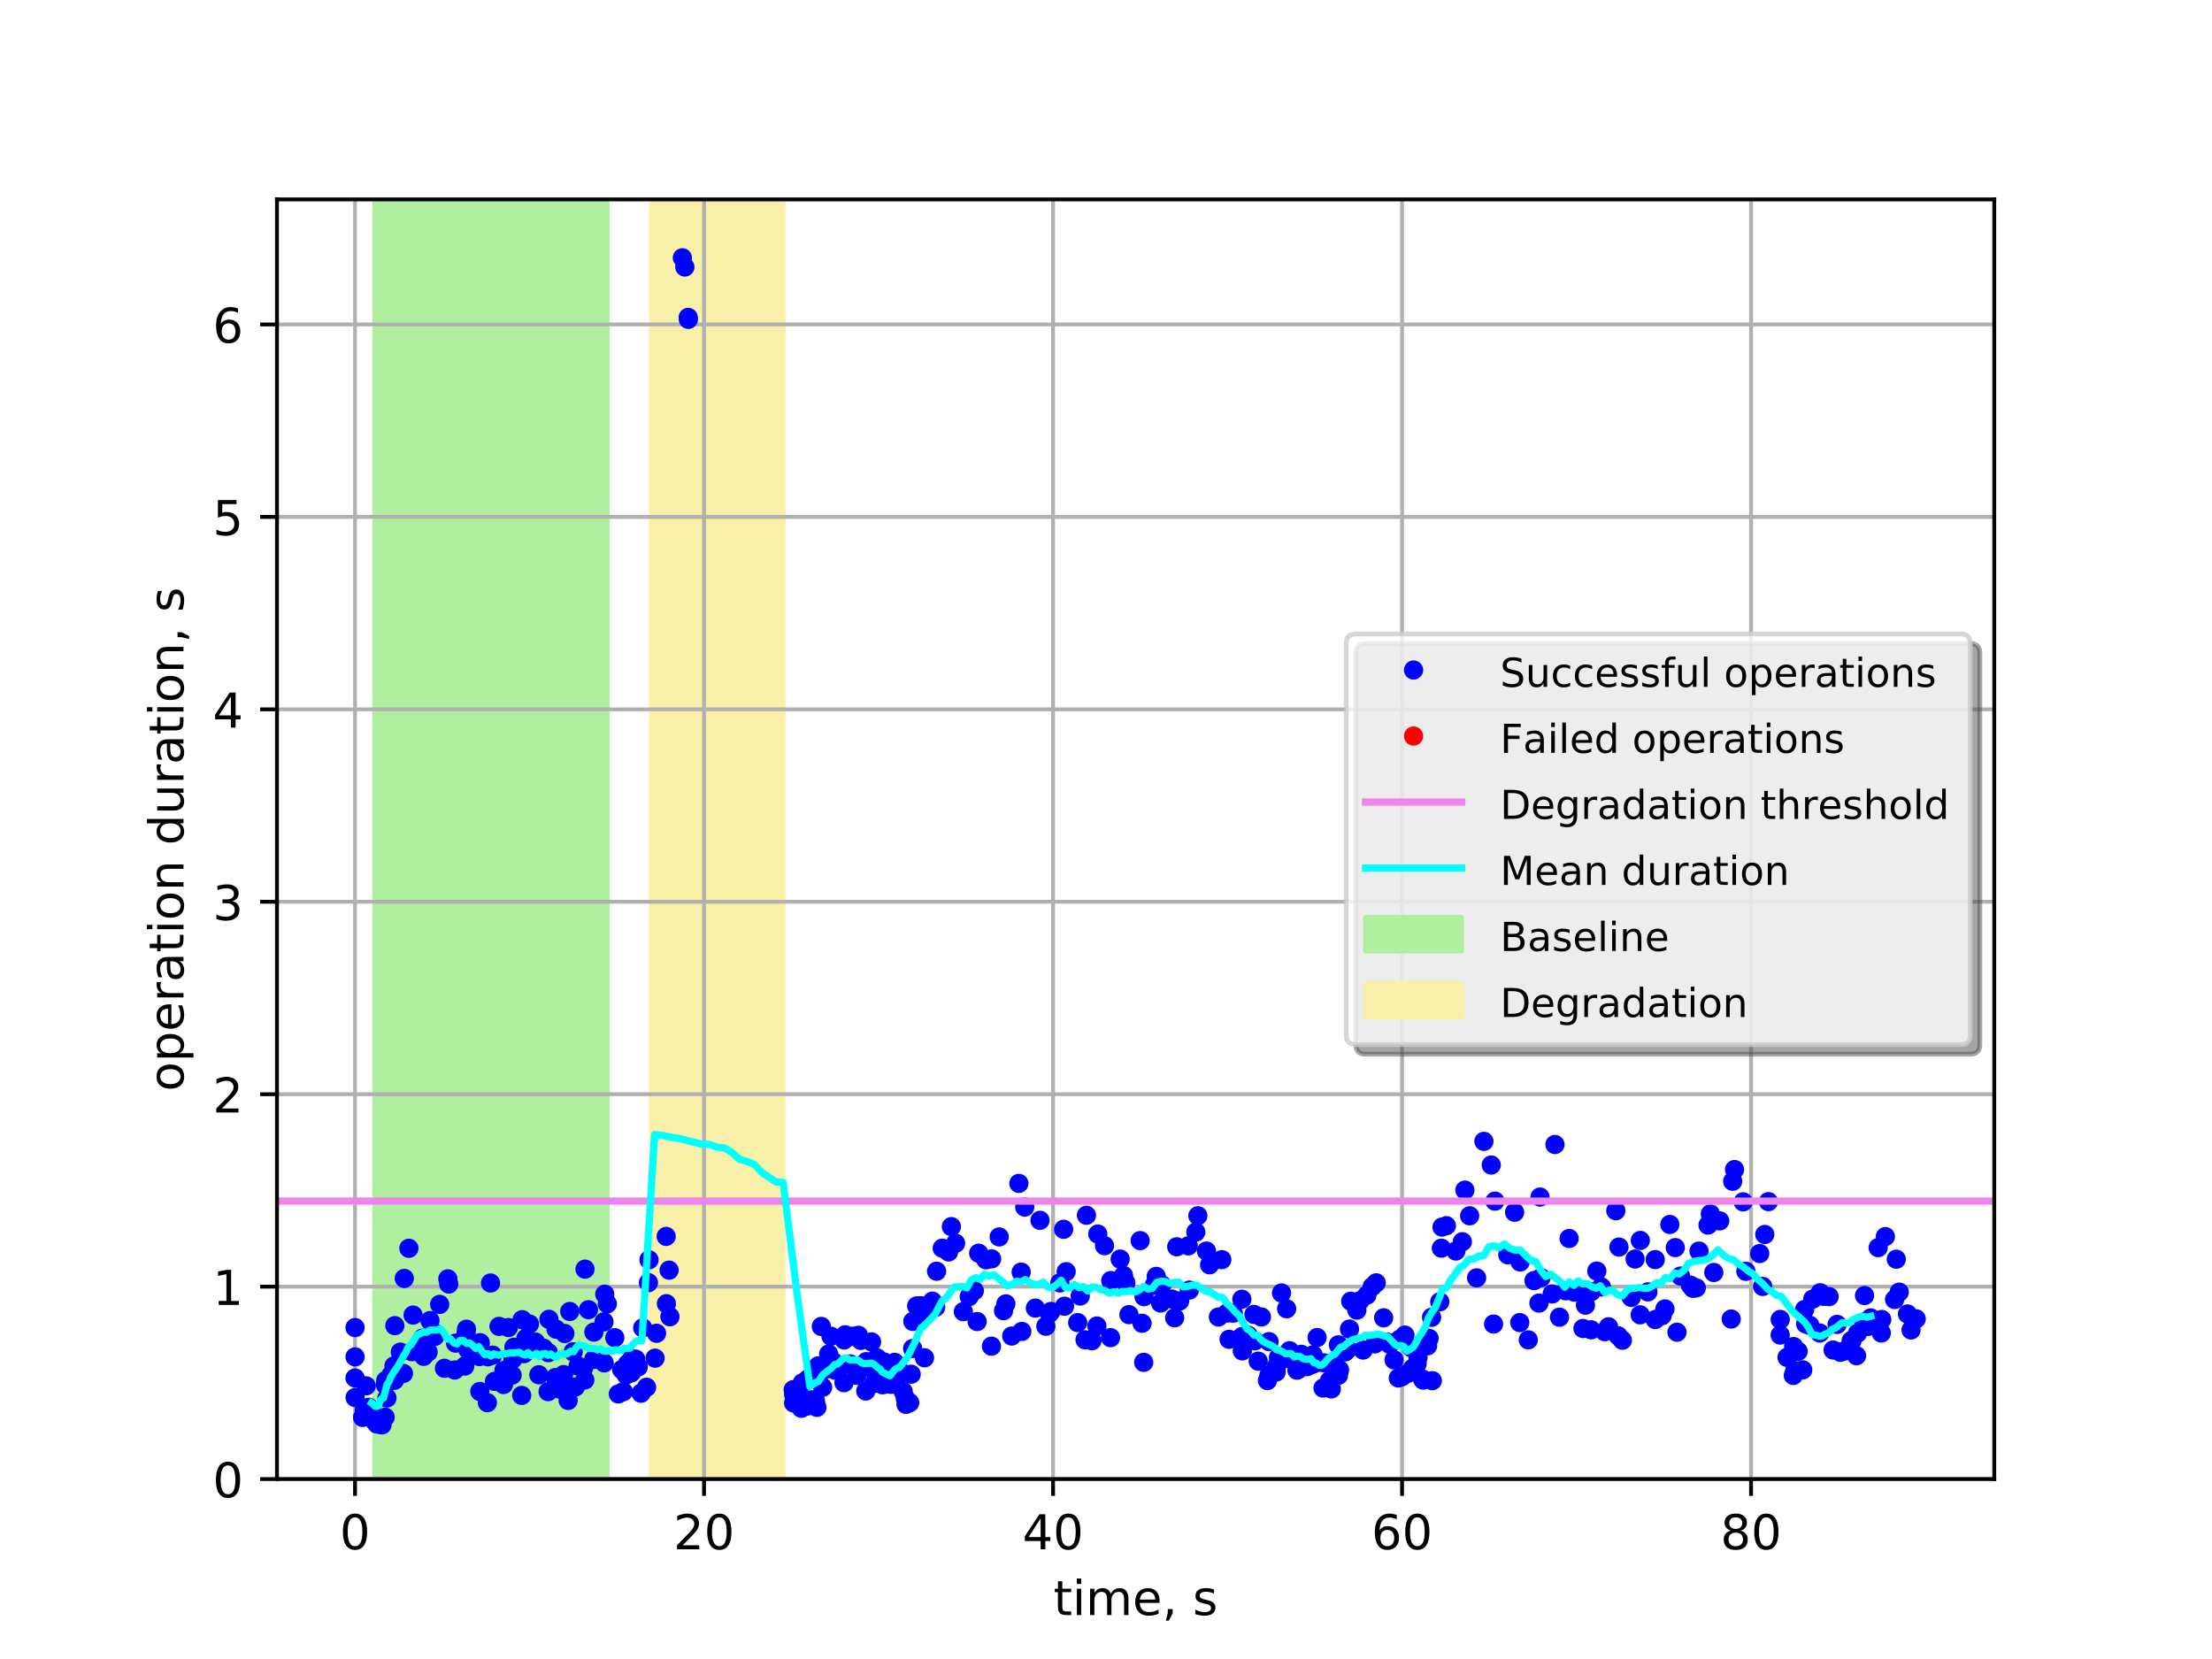 <?xml version="1.0" encoding="utf-8" standalone="no"?>
<!DOCTYPE svg PUBLIC "-//W3C//DTD SVG 1.1//EN"
  "http://www.w3.org/Graphics/SVG/1.1/DTD/svg11.dtd">
<!-- Created with matplotlib (http://matplotlib.org/) -->
<svg height="345pt" version="1.1" viewBox="0 0 460 345" width="460pt" xmlns="http://www.w3.org/2000/svg" xmlns:xlink="http://www.w3.org/1999/xlink">
 <defs>
  <style type="text/css">
*{stroke-linecap:butt;stroke-linejoin:round;}
  </style>
 </defs>
 <g id="figure_1">
  <g id="patch_1">
   <path d="M 0 345.6 
L 460.8 345.6 
L 460.8 0 
L 0 0 
z
" style="fill:#ffffff;"/>
  </g>
  <g id="axes_1">
   <g id="patch_2">
    <path d="M 57.6 307.584 
L 414.72 307.584 
L 414.72 41.472 
L 57.6 41.472 
z
" style="fill:#ffffff;"/>
   </g>
   <g id="patch_3">
    <path clip-path="url(#pf956b04ea9)" d="M 77.927 307.584 
L 77.927 41.472 
L 126.302 41.472 
L 126.302 307.584 
z
" style="fill:#b0efa0;stroke:#b0efa0;stroke-linejoin:miter;"/>
   </g>
   <g id="patch_4">
    <path clip-path="url(#pf956b04ea9)" d="M 135.473 307.584 
L 135.473 41.472 
L 162.853 41.472 
L 162.853 307.584 
z
" style="fill:#f8efa8;stroke:#f8efa8;stroke-linejoin:miter;"/>
   </g>
   <g id="matplotlib.axis_1">
    <g id="xtick_1">
     <g id="line2d_1">
      <path clip-path="url(#pf956b04ea9)" d="M 73.833 307.584 
L 73.833 41.472 
" style="fill:none;stroke:#b0b0b0;stroke-linecap:square;stroke-width:0.8;"/>
     </g>
     <g id="line2d_2">
      <defs>
       <path d="M 0 0 
L 0 3.5 
" id="m69b8445585" style="stroke:#000000;stroke-width:0.8;"/>
      </defs>
      <g>
       <use style="stroke:#000000;stroke-width:0.8;" x="73.833" xlink:href="#m69b8445585" y="307.584"/>
      </g>
     </g>
     <g id="text_1">
      <!-- 0 -->
      <defs>
       <path d="M 31.781 66.406 
Q 24.172 66.406 20.328 58.906 
Q 16.5 51.422 16.5 36.375 
Q 16.5 21.391 20.328 13.891 
Q 24.172 6.391 31.781 6.391 
Q 39.453 6.391 43.281 13.891 
Q 47.125 21.391 47.125 36.375 
Q 47.125 51.422 43.281 58.906 
Q 39.453 66.406 31.781 66.406 
M 31.781 74.219 
Q 44.047 74.219 50.516 64.516 
Q 56.984 54.828 56.984 36.375 
Q 56.984 17.969 50.516 8.266 
Q 44.047 -1.422 31.781 -1.422 
Q 19.531 -1.422 13.062 8.266 
Q 6.594 17.969 6.594 36.375 
Q 6.594 54.828 13.062 64.516 
Q 19.531 74.219 31.781 74.219 
" id="DejaVuSans-30"/>
      </defs>
      <g transform="translate(70.651 322.182)scale(0.1 -0.1)">
       <use xlink:href="#DejaVuSans-30"/>
      </g>
     </g>
    </g>
    <g id="xtick_2">
     <g id="line2d_3">
      <path clip-path="url(#pf956b04ea9)" d="M 146.41 307.584 
L 146.41 41.472 
" style="fill:none;stroke:#b0b0b0;stroke-linecap:square;stroke-width:0.8;"/>
     </g>
     <g id="line2d_4">
      <g>
       <use style="stroke:#000000;stroke-width:0.8;" x="146.41" xlink:href="#m69b8445585" y="307.584"/>
      </g>
     </g>
     <g id="text_2">
      <!-- 20 -->
      <defs>
       <path d="M 19.188 8.297 
L 53.609 8.297 
L 53.609 0 
L 7.328 0 
L 7.328 8.297 
Q 12.938 14.109 22.625 23.891 
Q 32.328 33.688 34.812 36.531 
Q 39.547 41.844 41.422 45.531 
Q 43.312 49.219 43.312 52.781 
Q 43.312 58.594 39.234 62.25 
Q 35.156 65.922 28.609 65.922 
Q 23.969 65.922 18.812 64.312 
Q 13.672 62.703 7.812 59.422 
L 7.812 69.391 
Q 13.766 71.781 18.938 73 
Q 24.125 74.219 28.422 74.219 
Q 39.75 74.219 46.484 68.547 
Q 53.219 62.891 53.219 53.422 
Q 53.219 48.922 51.531 44.891 
Q 49.859 40.875 45.406 35.406 
Q 44.188 33.984 37.641 27.219 
Q 31.109 20.453 19.188 8.297 
" id="DejaVuSans-32"/>
      </defs>
      <g transform="translate(140.048 322.182)scale(0.1 -0.1)">
       <use xlink:href="#DejaVuSans-32"/>
       <use x="63.623" xlink:href="#DejaVuSans-30"/>
      </g>
     </g>
    </g>
    <g id="xtick_3">
     <g id="line2d_5">
      <path clip-path="url(#pf956b04ea9)" d="M 218.988 307.584 
L 218.988 41.472 
" style="fill:none;stroke:#b0b0b0;stroke-linecap:square;stroke-width:0.8;"/>
     </g>
     <g id="line2d_6">
      <g>
       <use style="stroke:#000000;stroke-width:0.8;" x="218.988" xlink:href="#m69b8445585" y="307.584"/>
      </g>
     </g>
     <g id="text_3">
      <!-- 40 -->
      <defs>
       <path d="M 37.797 64.312 
L 12.891 25.391 
L 37.797 25.391 
z
M 35.203 72.906 
L 47.609 72.906 
L 47.609 25.391 
L 58.016 25.391 
L 58.016 17.188 
L 47.609 17.188 
L 47.609 0 
L 37.797 0 
L 37.797 17.188 
L 4.891 17.188 
L 4.891 26.703 
z
" id="DejaVuSans-34"/>
      </defs>
      <g transform="translate(212.625 322.182)scale(0.1 -0.1)">
       <use xlink:href="#DejaVuSans-34"/>
       <use x="63.623" xlink:href="#DejaVuSans-30"/>
      </g>
     </g>
    </g>
    <g id="xtick_4">
     <g id="line2d_7">
      <path clip-path="url(#pf956b04ea9)" d="M 291.565 307.584 
L 291.565 41.472 
" style="fill:none;stroke:#b0b0b0;stroke-linecap:square;stroke-width:0.8;"/>
     </g>
     <g id="line2d_8">
      <g>
       <use style="stroke:#000000;stroke-width:0.8;" x="291.565" xlink:href="#m69b8445585" y="307.584"/>
      </g>
     </g>
     <g id="text_4">
      <!-- 60 -->
      <defs>
       <path d="M 33.016 40.375 
Q 26.375 40.375 22.484 35.828 
Q 18.609 31.297 18.609 23.391 
Q 18.609 15.531 22.484 10.953 
Q 26.375 6.391 33.016 6.391 
Q 39.656 6.391 43.531 10.953 
Q 47.406 15.531 47.406 23.391 
Q 47.406 31.297 43.531 35.828 
Q 39.656 40.375 33.016 40.375 
M 52.594 71.297 
L 52.594 62.312 
Q 48.875 64.062 45.094 64.984 
Q 41.312 65.922 37.594 65.922 
Q 27.828 65.922 22.672 59.328 
Q 17.531 52.734 16.797 39.406 
Q 19.672 43.656 24.016 45.922 
Q 28.375 48.188 33.594 48.188 
Q 44.578 48.188 50.953 41.516 
Q 57.328 34.859 57.328 23.391 
Q 57.328 12.156 50.688 5.359 
Q 44.047 -1.422 33.016 -1.422 
Q 20.359 -1.422 13.672 8.266 
Q 6.984 17.969 6.984 36.375 
Q 6.984 53.656 15.188 63.938 
Q 23.391 74.219 37.203 74.219 
Q 40.922 74.219 44.703 73.484 
Q 48.484 72.75 52.594 71.297 
" id="DejaVuSans-36"/>
      </defs>
      <g transform="translate(285.203 322.182)scale(0.1 -0.1)">
       <use xlink:href="#DejaVuSans-36"/>
       <use x="63.623" xlink:href="#DejaVuSans-30"/>
      </g>
     </g>
    </g>
    <g id="xtick_5">
     <g id="line2d_9">
      <path clip-path="url(#pf956b04ea9)" d="M 364.143 307.584 
L 364.143 41.472 
" style="fill:none;stroke:#b0b0b0;stroke-linecap:square;stroke-width:0.8;"/>
     </g>
     <g id="line2d_10">
      <g>
       <use style="stroke:#000000;stroke-width:0.8;" x="364.143" xlink:href="#m69b8445585" y="307.584"/>
      </g>
     </g>
     <g id="text_5">
      <!-- 80 -->
      <defs>
       <path d="M 31.781 34.625 
Q 24.75 34.625 20.719 30.859 
Q 16.703 27.094 16.703 20.516 
Q 16.703 13.922 20.719 10.156 
Q 24.75 6.391 31.781 6.391 
Q 38.812 6.391 42.859 10.172 
Q 46.922 13.969 46.922 20.516 
Q 46.922 27.094 42.891 30.859 
Q 38.875 34.625 31.781 34.625 
M 21.922 38.812 
Q 15.578 40.375 12.031 44.719 
Q 8.5 49.078 8.5 55.328 
Q 8.5 64.062 14.719 69.141 
Q 20.953 74.219 31.781 74.219 
Q 42.672 74.219 48.875 69.141 
Q 55.078 64.062 55.078 55.328 
Q 55.078 49.078 51.531 44.719 
Q 48 40.375 41.703 38.812 
Q 48.828 37.156 52.797 32.312 
Q 56.781 27.484 56.781 20.516 
Q 56.781 9.906 50.312 4.234 
Q 43.844 -1.422 31.781 -1.422 
Q 19.734 -1.422 13.25 4.234 
Q 6.781 9.906 6.781 20.516 
Q 6.781 27.484 10.781 32.312 
Q 14.797 37.156 21.922 38.812 
M 18.312 54.391 
Q 18.312 48.734 21.844 45.562 
Q 25.391 42.391 31.781 42.391 
Q 38.141 42.391 41.719 45.562 
Q 45.312 48.734 45.312 54.391 
Q 45.312 60.062 41.719 63.234 
Q 38.141 66.406 31.781 66.406 
Q 25.391 66.406 21.844 63.234 
Q 18.312 60.062 18.312 54.391 
" id="DejaVuSans-38"/>
      </defs>
      <g transform="translate(357.78 322.182)scale(0.1 -0.1)">
       <use xlink:href="#DejaVuSans-38"/>
       <use x="63.623" xlink:href="#DejaVuSans-30"/>
      </g>
     </g>
    </g>
    <g id="text_6">
     <!-- time, s -->
     <defs>
      <path d="M 18.312 70.219 
L 18.312 54.688 
L 36.812 54.688 
L 36.812 47.703 
L 18.312 47.703 
L 18.312 18.016 
Q 18.312 11.328 20.141 9.422 
Q 21.969 7.516 27.594 7.516 
L 36.812 7.516 
L 36.812 0 
L 27.594 0 
Q 17.188 0 13.234 3.875 
Q 9.281 7.766 9.281 18.016 
L 9.281 47.703 
L 2.688 47.703 
L 2.688 54.688 
L 9.281 54.688 
L 9.281 70.219 
z
" id="DejaVuSans-74"/>
      <path d="M 9.422 54.688 
L 18.406 54.688 
L 18.406 0 
L 9.422 0 
z
M 9.422 75.984 
L 18.406 75.984 
L 18.406 64.594 
L 9.422 64.594 
z
" id="DejaVuSans-69"/>
      <path d="M 52 44.188 
Q 55.375 50.25 60.062 53.125 
Q 64.75 56 71.094 56 
Q 79.641 56 84.281 50.016 
Q 88.922 44.047 88.922 33.016 
L 88.922 0 
L 79.891 0 
L 79.891 32.719 
Q 79.891 40.578 77.094 44.375 
Q 74.312 48.188 68.609 48.188 
Q 61.625 48.188 57.562 43.547 
Q 53.516 38.922 53.516 30.906 
L 53.516 0 
L 44.484 0 
L 44.484 32.719 
Q 44.484 40.625 41.703 44.406 
Q 38.922 48.188 33.109 48.188 
Q 26.219 48.188 22.156 43.531 
Q 18.109 38.875 18.109 30.906 
L 18.109 0 
L 9.078 0 
L 9.078 54.688 
L 18.109 54.688 
L 18.109 46.188 
Q 21.188 51.219 25.484 53.609 
Q 29.781 56 35.688 56 
Q 41.656 56 45.828 52.969 
Q 50 49.953 52 44.188 
" id="DejaVuSans-6d"/>
      <path d="M 56.203 29.594 
L 56.203 25.203 
L 14.891 25.203 
Q 15.484 15.922 20.484 11.062 
Q 25.484 6.203 34.422 6.203 
Q 39.594 6.203 44.453 7.469 
Q 49.312 8.734 54.109 11.281 
L 54.109 2.781 
Q 49.266 0.734 44.188 -0.344 
Q 39.109 -1.422 33.891 -1.422 
Q 20.797 -1.422 13.156 6.188 
Q 5.516 13.812 5.516 26.812 
Q 5.516 40.234 12.766 48.109 
Q 20.016 56 32.328 56 
Q 43.359 56 49.781 48.891 
Q 56.203 41.797 56.203 29.594 
M 47.219 32.234 
Q 47.125 39.594 43.094 43.984 
Q 39.062 48.391 32.422 48.391 
Q 24.906 48.391 20.391 44.141 
Q 15.875 39.891 15.188 32.172 
z
" id="DejaVuSans-65"/>
      <path d="M 11.719 12.406 
L 22.016 12.406 
L 22.016 4 
L 14.016 -11.625 
L 7.719 -11.625 
L 11.719 4 
z
" id="DejaVuSans-2c"/>
      <path id="DejaVuSans-20"/>
      <path d="M 44.281 53.078 
L 44.281 44.578 
Q 40.484 46.531 36.375 47.5 
Q 32.281 48.484 27.875 48.484 
Q 21.188 48.484 17.844 46.438 
Q 14.5 44.391 14.5 40.281 
Q 14.5 37.156 16.891 35.375 
Q 19.281 33.594 26.516 31.984 
L 29.594 31.297 
Q 39.156 29.25 43.188 25.516 
Q 47.219 21.781 47.219 15.094 
Q 47.219 7.469 41.188 3.016 
Q 35.156 -1.422 24.609 -1.422 
Q 20.219 -1.422 15.453 -0.562 
Q 10.688 0.297 5.422 2 
L 5.422 11.281 
Q 10.406 8.688 15.234 7.391 
Q 20.062 6.109 24.812 6.109 
Q 31.156 6.109 34.562 8.281 
Q 37.984 10.453 37.984 14.406 
Q 37.984 18.062 35.516 20.016 
Q 33.062 21.969 24.703 23.781 
L 21.578 24.516 
Q 13.234 26.266 9.516 29.906 
Q 5.812 33.547 5.812 39.891 
Q 5.812 47.609 11.281 51.797 
Q 16.75 56 26.812 56 
Q 31.781 56 36.172 55.266 
Q 40.578 54.547 44.281 53.078 
" id="DejaVuSans-73"/>
     </defs>
     <g transform="translate(219.081 335.861)scale(0.1 -0.1)">
      <use xlink:href="#DejaVuSans-74"/>
      <use x="39.209" xlink:href="#DejaVuSans-69"/>
      <use x="66.992" xlink:href="#DejaVuSans-6d"/>
      <use x="164.404" xlink:href="#DejaVuSans-65"/>
      <use x="225.928" xlink:href="#DejaVuSans-2c"/>
      <use x="257.715" xlink:href="#DejaVuSans-20"/>
      <use x="289.502" xlink:href="#DejaVuSans-73"/>
     </g>
    </g>
   </g>
   <g id="matplotlib.axis_2">
    <g id="ytick_1">
     <g id="line2d_11">
      <path clip-path="url(#pf956b04ea9)" d="M 57.6 307.584 
L 414.72 307.584 
" style="fill:none;stroke:#b0b0b0;stroke-linecap:square;stroke-width:0.8;"/>
     </g>
     <g id="line2d_12">
      <defs>
       <path d="M 0 0 
L -3.5 0 
" id="ma9eb2db9fc" style="stroke:#000000;stroke-width:0.8;"/>
      </defs>
      <g>
       <use style="stroke:#000000;stroke-width:0.8;" x="57.6" xlink:href="#ma9eb2db9fc" y="307.584"/>
      </g>
     </g>
     <g id="text_7">
      <!-- 0 -->
      <g transform="translate(44.237 311.383)scale(0.1 -0.1)">
       <use xlink:href="#DejaVuSans-30"/>
      </g>
     </g>
    </g>
    <g id="ytick_2">
     <g id="line2d_13">
      <path clip-path="url(#pf956b04ea9)" d="M 57.6 267.566 
L 414.72 267.566 
" style="fill:none;stroke:#b0b0b0;stroke-linecap:square;stroke-width:0.8;"/>
     </g>
     <g id="line2d_14">
      <g>
       <use style="stroke:#000000;stroke-width:0.8;" x="57.6" xlink:href="#ma9eb2db9fc" y="267.566"/>
      </g>
     </g>
     <g id="text_8">
      <!-- 1 -->
      <defs>
       <path d="M 12.406 8.297 
L 28.516 8.297 
L 28.516 63.922 
L 10.984 60.406 
L 10.984 69.391 
L 28.422 72.906 
L 38.281 72.906 
L 38.281 8.297 
L 54.391 8.297 
L 54.391 0 
L 12.406 0 
z
" id="DejaVuSans-31"/>
      </defs>
      <g transform="translate(44.237 271.365)scale(0.1 -0.1)">
       <use xlink:href="#DejaVuSans-31"/>
      </g>
     </g>
    </g>
    <g id="ytick_3">
     <g id="line2d_15">
      <path clip-path="url(#pf956b04ea9)" d="M 57.6 227.548 
L 414.72 227.548 
" style="fill:none;stroke:#b0b0b0;stroke-linecap:square;stroke-width:0.8;"/>
     </g>
     <g id="line2d_16">
      <g>
       <use style="stroke:#000000;stroke-width:0.8;" x="57.6" xlink:href="#ma9eb2db9fc" y="227.548"/>
      </g>
     </g>
     <g id="text_9">
      <!-- 2 -->
      <g transform="translate(44.237 231.347)scale(0.1 -0.1)">
       <use xlink:href="#DejaVuSans-32"/>
      </g>
     </g>
    </g>
    <g id="ytick_4">
     <g id="line2d_17">
      <path clip-path="url(#pf956b04ea9)" d="M 57.6 187.53 
L 414.72 187.53 
" style="fill:none;stroke:#b0b0b0;stroke-linecap:square;stroke-width:0.8;"/>
     </g>
     <g id="line2d_18">
      <g>
       <use style="stroke:#000000;stroke-width:0.8;" x="57.6" xlink:href="#ma9eb2db9fc" y="187.53"/>
      </g>
     </g>
     <g id="text_10">
      <!-- 3 -->
      <defs>
       <path d="M 40.578 39.312 
Q 47.656 37.797 51.625 33 
Q 55.609 28.219 55.609 21.188 
Q 55.609 10.406 48.188 4.484 
Q 40.766 -1.422 27.094 -1.422 
Q 22.516 -1.422 17.656 -0.516 
Q 12.797 0.391 7.625 2.203 
L 7.625 11.719 
Q 11.719 9.328 16.594 8.109 
Q 21.484 6.891 26.812 6.891 
Q 36.078 6.891 40.938 10.547 
Q 45.797 14.203 45.797 21.188 
Q 45.797 27.641 41.281 31.266 
Q 36.766 34.906 28.719 34.906 
L 20.219 34.906 
L 20.219 43.016 
L 29.109 43.016 
Q 36.375 43.016 40.234 45.922 
Q 44.094 48.828 44.094 54.297 
Q 44.094 59.906 40.109 62.906 
Q 36.141 65.922 28.719 65.922 
Q 24.656 65.922 20.016 65.031 
Q 15.375 64.156 9.812 62.312 
L 9.812 71.094 
Q 15.438 72.656 20.344 73.438 
Q 25.25 74.219 29.594 74.219 
Q 40.828 74.219 47.359 69.109 
Q 53.906 64.016 53.906 55.328 
Q 53.906 49.266 50.438 45.094 
Q 46.969 40.922 40.578 39.312 
" id="DejaVuSans-33"/>
      </defs>
      <g transform="translate(44.237 191.329)scale(0.1 -0.1)">
       <use xlink:href="#DejaVuSans-33"/>
      </g>
     </g>
    </g>
    <g id="ytick_5">
     <g id="line2d_19">
      <path clip-path="url(#pf956b04ea9)" d="M 57.6 147.512 
L 414.72 147.512 
" style="fill:none;stroke:#b0b0b0;stroke-linecap:square;stroke-width:0.8;"/>
     </g>
     <g id="line2d_20">
      <g>
       <use style="stroke:#000000;stroke-width:0.8;" x="57.6" xlink:href="#ma9eb2db9fc" y="147.512"/>
      </g>
     </g>
     <g id="text_11">
      <!-- 4 -->
      <g transform="translate(44.237 151.311)scale(0.1 -0.1)">
       <use xlink:href="#DejaVuSans-34"/>
      </g>
     </g>
    </g>
    <g id="ytick_6">
     <g id="line2d_21">
      <path clip-path="url(#pf956b04ea9)" d="M 57.6 107.494 
L 414.72 107.494 
" style="fill:none;stroke:#b0b0b0;stroke-linecap:square;stroke-width:0.8;"/>
     </g>
     <g id="line2d_22">
      <g>
       <use style="stroke:#000000;stroke-width:0.8;" x="57.6" xlink:href="#ma9eb2db9fc" y="107.494"/>
      </g>
     </g>
     <g id="text_12">
      <!-- 5 -->
      <defs>
       <path d="M 10.797 72.906 
L 49.516 72.906 
L 49.516 64.594 
L 19.828 64.594 
L 19.828 46.734 
Q 21.969 47.469 24.109 47.828 
Q 26.266 48.188 28.422 48.188 
Q 40.625 48.188 47.75 41.5 
Q 54.891 34.812 54.891 23.391 
Q 54.891 11.625 47.562 5.094 
Q 40.234 -1.422 26.906 -1.422 
Q 22.312 -1.422 17.547 -0.641 
Q 12.797 0.141 7.719 1.703 
L 7.719 11.625 
Q 12.109 9.234 16.797 8.062 
Q 21.484 6.891 26.703 6.891 
Q 35.156 6.891 40.078 11.328 
Q 45.016 15.766 45.016 23.391 
Q 45.016 31 40.078 35.438 
Q 35.156 39.891 26.703 39.891 
Q 22.75 39.891 18.812 39.016 
Q 14.891 38.141 10.797 36.281 
z
" id="DejaVuSans-35"/>
      </defs>
      <g transform="translate(44.237 111.293)scale(0.1 -0.1)">
       <use xlink:href="#DejaVuSans-35"/>
      </g>
     </g>
    </g>
    <g id="ytick_7">
     <g id="line2d_23">
      <path clip-path="url(#pf956b04ea9)" d="M 57.6 67.476 
L 414.72 67.476 
" style="fill:none;stroke:#b0b0b0;stroke-linecap:square;stroke-width:0.8;"/>
     </g>
     <g id="line2d_24">
      <g>
       <use style="stroke:#000000;stroke-width:0.8;" x="57.6" xlink:href="#ma9eb2db9fc" y="67.476"/>
      </g>
     </g>
     <g id="text_13">
      <!-- 6 -->
      <g transform="translate(44.237 71.275)scale(0.1 -0.1)">
       <use xlink:href="#DejaVuSans-36"/>
      </g>
     </g>
    </g>
    <g id="text_14">
     <!-- operation duration, s -->
     <defs>
      <path d="M 30.609 48.391 
Q 23.391 48.391 19.188 42.75 
Q 14.984 37.109 14.984 27.297 
Q 14.984 17.484 19.156 11.844 
Q 23.344 6.203 30.609 6.203 
Q 37.797 6.203 41.984 11.859 
Q 46.188 17.531 46.188 27.297 
Q 46.188 37.016 41.984 42.703 
Q 37.797 48.391 30.609 48.391 
M 30.609 56 
Q 42.328 56 49.016 48.375 
Q 55.719 40.766 55.719 27.297 
Q 55.719 13.875 49.016 6.219 
Q 42.328 -1.422 30.609 -1.422 
Q 18.844 -1.422 12.172 6.219 
Q 5.516 13.875 5.516 27.297 
Q 5.516 40.766 12.172 48.375 
Q 18.844 56 30.609 56 
" id="DejaVuSans-6f"/>
      <path d="M 18.109 8.203 
L 18.109 -20.797 
L 9.078 -20.797 
L 9.078 54.688 
L 18.109 54.688 
L 18.109 46.391 
Q 20.953 51.266 25.266 53.625 
Q 29.594 56 35.594 56 
Q 45.562 56 51.781 48.094 
Q 58.016 40.188 58.016 27.297 
Q 58.016 14.406 51.781 6.484 
Q 45.562 -1.422 35.594 -1.422 
Q 29.594 -1.422 25.266 0.953 
Q 20.953 3.328 18.109 8.203 
M 48.688 27.297 
Q 48.688 37.203 44.609 42.844 
Q 40.531 48.484 33.406 48.484 
Q 26.266 48.484 22.188 42.844 
Q 18.109 37.203 18.109 27.297 
Q 18.109 17.391 22.188 11.75 
Q 26.266 6.109 33.406 6.109 
Q 40.531 6.109 44.609 11.75 
Q 48.688 17.391 48.688 27.297 
" id="DejaVuSans-70"/>
      <path d="M 41.109 46.297 
Q 39.594 47.172 37.812 47.578 
Q 36.031 48 33.891 48 
Q 26.266 48 22.188 43.047 
Q 18.109 38.094 18.109 28.812 
L 18.109 0 
L 9.078 0 
L 9.078 54.688 
L 18.109 54.688 
L 18.109 46.188 
Q 20.953 51.172 25.484 53.578 
Q 30.031 56 36.531 56 
Q 37.453 56 38.578 55.875 
Q 39.703 55.766 41.062 55.516 
z
" id="DejaVuSans-72"/>
      <path d="M 34.281 27.484 
Q 23.391 27.484 19.188 25 
Q 14.984 22.516 14.984 16.5 
Q 14.984 11.719 18.141 8.906 
Q 21.297 6.109 26.703 6.109 
Q 34.188 6.109 38.703 11.406 
Q 43.219 16.703 43.219 25.484 
L 43.219 27.484 
z
M 52.203 31.203 
L 52.203 0 
L 43.219 0 
L 43.219 8.297 
Q 40.141 3.328 35.547 0.953 
Q 30.953 -1.422 24.312 -1.422 
Q 15.922 -1.422 10.953 3.297 
Q 6 8.016 6 15.922 
Q 6 25.141 12.172 29.828 
Q 18.359 34.516 30.609 34.516 
L 43.219 34.516 
L 43.219 35.406 
Q 43.219 41.609 39.141 45 
Q 35.062 48.391 27.688 48.391 
Q 23 48.391 18.547 47.266 
Q 14.109 46.141 10.016 43.891 
L 10.016 52.203 
Q 14.938 54.109 19.578 55.047 
Q 24.219 56 28.609 56 
Q 40.484 56 46.344 49.844 
Q 52.203 43.703 52.203 31.203 
" id="DejaVuSans-61"/>
      <path d="M 54.891 33.016 
L 54.891 0 
L 45.906 0 
L 45.906 32.719 
Q 45.906 40.484 42.875 44.328 
Q 39.844 48.188 33.797 48.188 
Q 26.516 48.188 22.312 43.547 
Q 18.109 38.922 18.109 30.906 
L 18.109 0 
L 9.078 0 
L 9.078 54.688 
L 18.109 54.688 
L 18.109 46.188 
Q 21.344 51.125 25.703 53.562 
Q 30.078 56 35.797 56 
Q 45.219 56 50.047 50.172 
Q 54.891 44.344 54.891 33.016 
" id="DejaVuSans-6e"/>
      <path d="M 45.406 46.391 
L 45.406 75.984 
L 54.391 75.984 
L 54.391 0 
L 45.406 0 
L 45.406 8.203 
Q 42.578 3.328 38.25 0.953 
Q 33.938 -1.422 27.875 -1.422 
Q 17.969 -1.422 11.734 6.484 
Q 5.516 14.406 5.516 27.297 
Q 5.516 40.188 11.734 48.094 
Q 17.969 56 27.875 56 
Q 33.938 56 38.25 53.625 
Q 42.578 51.266 45.406 46.391 
M 14.797 27.297 
Q 14.797 17.391 18.875 11.75 
Q 22.953 6.109 30.078 6.109 
Q 37.203 6.109 41.297 11.75 
Q 45.406 17.391 45.406 27.297 
Q 45.406 37.203 41.297 42.844 
Q 37.203 48.484 30.078 48.484 
Q 22.953 48.484 18.875 42.844 
Q 14.797 37.203 14.797 27.297 
" id="DejaVuSans-64"/>
      <path d="M 8.5 21.578 
L 8.5 54.688 
L 17.484 54.688 
L 17.484 21.922 
Q 17.484 14.156 20.5 10.266 
Q 23.531 6.391 29.594 6.391 
Q 36.859 6.391 41.078 11.031 
Q 45.312 15.672 45.312 23.688 
L 45.312 54.688 
L 54.297 54.688 
L 54.297 0 
L 45.312 0 
L 45.312 8.406 
Q 42.047 3.422 37.719 1 
Q 33.406 -1.422 27.688 -1.422 
Q 18.266 -1.422 13.375 4.438 
Q 8.5 10.297 8.5 21.578 
M 31.109 56 
z
" id="DejaVuSans-75"/>
     </defs>
     <g transform="translate(38.158 226.947)rotate(-90)scale(0.1 -0.1)">
      <use xlink:href="#DejaVuSans-6f"/>
      <use x="61.182" xlink:href="#DejaVuSans-70"/>
      <use x="124.658" xlink:href="#DejaVuSans-65"/>
      <use x="186.182" xlink:href="#DejaVuSans-72"/>
      <use x="227.295" xlink:href="#DejaVuSans-61"/>
      <use x="288.574" xlink:href="#DejaVuSans-74"/>
      <use x="327.783" xlink:href="#DejaVuSans-69"/>
      <use x="355.566" xlink:href="#DejaVuSans-6f"/>
      <use x="416.748" xlink:href="#DejaVuSans-6e"/>
      <use x="480.127" xlink:href="#DejaVuSans-20"/>
      <use x="511.914" xlink:href="#DejaVuSans-64"/>
      <use x="575.391" xlink:href="#DejaVuSans-75"/>
      <use x="638.77" xlink:href="#DejaVuSans-72"/>
      <use x="679.883" xlink:href="#DejaVuSans-61"/>
      <use x="741.162" xlink:href="#DejaVuSans-74"/>
      <use x="780.371" xlink:href="#DejaVuSans-69"/>
      <use x="808.154" xlink:href="#DejaVuSans-6f"/>
      <use x="869.336" xlink:href="#DejaVuSans-6e"/>
      <use x="932.715" xlink:href="#DejaVuSans-2c"/>
      <use x="964.502" xlink:href="#DejaVuSans-20"/>
      <use x="996.289" xlink:href="#DejaVuSans-73"/>
     </g>
    </g>
   </g>
   <g id="line2d_25">
    <defs>
     <path d="M 0 1.5 
C 0.398 1.5 0.779 1.342 1.061 1.061 
C 1.342 0.779 1.5 0.398 1.5 0 
C 1.5 -0.398 1.342 -0.779 1.061 -1.061 
C 0.779 -1.342 0.398 -1.5 0 -1.5 
C -0.398 -1.5 -0.779 -1.342 -1.061 -1.061 
C -1.342 -0.779 -1.5 -0.398 -1.5 0 
C -1.5 0.398 -1.342 0.779 -1.061 1.061 
C -0.779 1.342 -0.398 1.5 0 1.5 
z
" id="m969ebc5121" style="stroke:#0000ff;"/>
    </defs>
    <g clip-path="url(#pf956b04ea9)">
     <use style="fill:#0000ff;stroke:#0000ff;" x="73.833" xlink:href="#m969ebc5121" y="286.56"/>
     <use style="fill:#0000ff;stroke:#0000ff;" x="73.835" xlink:href="#m969ebc5121" y="276.079"/>
     <use style="fill:#0000ff;stroke:#0000ff;" x="73.839" xlink:href="#m969ebc5121" y="282.17"/>
     <use style="fill:#0000ff;stroke:#0000ff;" x="73.854" xlink:href="#m969ebc5121" y="290.622"/>
     <use style="fill:#0000ff;stroke:#0000ff;" x="75.406" xlink:href="#m969ebc5121" y="294.762"/>
     <use style="fill:#0000ff;stroke:#0000ff;" x="75.75" xlink:href="#m969ebc5121" y="293.25"/>
     <use style="fill:#0000ff;stroke:#0000ff;" x="76.155" xlink:href="#m969ebc5121" y="288.196"/>
     <use style="fill:#0000ff;stroke:#0000ff;" x="76.579" xlink:href="#m969ebc5121" y="292.846"/>
     <use style="fill:#0000ff;stroke:#0000ff;" x="76.701" xlink:href="#m969ebc5121" y="292.645"/>
     <use style="fill:#0000ff;stroke:#0000ff;" x="77.058" xlink:href="#m969ebc5121" y="293.02"/>
     <use style="fill:#0000ff;stroke:#0000ff;" x="77.927" xlink:href="#m969ebc5121" y="294.928"/>
     <use style="fill:#0000ff;stroke:#0000ff;" x="77.929" xlink:href="#m969ebc5121" y="295.574"/>
     <use style="fill:#0000ff;stroke:#0000ff;" x="78.064" xlink:href="#m969ebc5121" y="295.348"/>
     <use style="fill:#0000ff;stroke:#0000ff;" x="78.388" xlink:href="#m969ebc5121" y="296.141"/>
     <use style="fill:#0000ff;stroke:#0000ff;" x="79.029" xlink:href="#m969ebc5121" y="295.883"/>
     <use style="fill:#0000ff;stroke:#0000ff;" x="79.086" xlink:href="#m969ebc5121" y="296.03"/>
     <use style="fill:#0000ff;stroke:#0000ff;" x="79.18" xlink:href="#m969ebc5121" y="296.234"/>
     <use style="fill:#0000ff;stroke:#0000ff;" x="79.434" xlink:href="#m969ebc5121" y="296.307"/>
     <use style="fill:#0000ff;stroke:#0000ff;" x="80.097" xlink:href="#m969ebc5121" y="294.713"/>
     <use style="fill:#0000ff;stroke:#0000ff;" x="80.142" xlink:href="#m969ebc5121" y="287.97"/>
     <use style="fill:#0000ff;stroke:#0000ff;" x="80.222" xlink:href="#m969ebc5121" y="287.087"/>
     <use style="fill:#0000ff;stroke:#0000ff;" x="80.47" xlink:href="#m969ebc5121" y="290.715"/>
     <use style="fill:#0000ff;stroke:#0000ff;" x="81.278" xlink:href="#m969ebc5121" y="285.981"/>
     <use style="fill:#0000ff;stroke:#0000ff;" x="81.93" xlink:href="#m969ebc5121" y="284.048"/>
     <use style="fill:#0000ff;stroke:#0000ff;" x="82.028" xlink:href="#m969ebc5121" y="287.034"/>
     <use style="fill:#0000ff;stroke:#0000ff;" x="82.11" xlink:href="#m969ebc5121" y="275.678"/>
     <use style="fill:#0000ff;stroke:#0000ff;" x="83.246" xlink:href="#m969ebc5121" y="281.182"/>
     <use style="fill:#0000ff;stroke:#0000ff;" x="83.9" xlink:href="#m969ebc5121" y="285.616"/>
     <use style="fill:#0000ff;stroke:#0000ff;" x="84.072" xlink:href="#m969ebc5121" y="265.856"/>
     <use style="fill:#0000ff;stroke:#0000ff;" x="85.03" xlink:href="#m969ebc5121" y="259.589"/>
     <use style="fill:#0000ff;stroke:#0000ff;" x="85.673" xlink:href="#m969ebc5121" y="281.09"/>
     <use style="fill:#0000ff;stroke:#0000ff;" x="85.901" xlink:href="#m969ebc5121" y="273.476"/>
     <use style="fill:#0000ff;stroke:#0000ff;" x="87.863" xlink:href="#m969ebc5121" y="278.283"/>
     <use style="fill:#0000ff;stroke:#0000ff;" x="88.109" xlink:href="#m969ebc5121" y="282.059"/>
     <use style="fill:#0000ff;stroke:#0000ff;" x="89.029" xlink:href="#m969ebc5121" y="281.167"/>
     <use style="fill:#0000ff;stroke:#0000ff;" x="89.414" xlink:href="#m969ebc5121" y="274.631"/>
     <use style="fill:#0000ff;stroke:#0000ff;" x="90.432" xlink:href="#m969ebc5121" y="277.911"/>
     <use style="fill:#0000ff;stroke:#0000ff;" x="90.552" xlink:href="#m969ebc5121" y="277.289"/>
     <use style="fill:#0000ff;stroke:#0000ff;" x="91.433" xlink:href="#m969ebc5121" y="271.257"/>
     <use style="fill:#0000ff;stroke:#0000ff;" x="92.43" xlink:href="#m969ebc5121" y="284.543"/>
     <use style="fill:#0000ff;stroke:#0000ff;" x="93.131" xlink:href="#m969ebc5121" y="265.94"/>
     <use style="fill:#0000ff;stroke:#0000ff;" x="93.322" xlink:href="#m969ebc5121" y="267.022"/>
     <use style="fill:#0000ff;stroke:#0000ff;" x="94.555" xlink:href="#m969ebc5121" y="284.903"/>
     <use style="fill:#0000ff;stroke:#0000ff;" x="94.736" xlink:href="#m969ebc5121" y="279.315"/>
     <use style="fill:#0000ff;stroke:#0000ff;" x="96.651" xlink:href="#m969ebc5121" y="284.087"/>
     <use style="fill:#0000ff;stroke:#0000ff;" x="96.918" xlink:href="#m969ebc5121" y="277.366"/>
     <use style="fill:#0000ff;stroke:#0000ff;" x="97.009" xlink:href="#m969ebc5121" y="276.411"/>
     <use style="fill:#0000ff;stroke:#0000ff;" x="97.308" xlink:href="#m969ebc5121" y="280.681"/>
     <use style="fill:#0000ff;stroke:#0000ff;" x="98.79" xlink:href="#m969ebc5121" y="279.446"/>
     <use style="fill:#0000ff;stroke:#0000ff;" x="99.69" xlink:href="#m969ebc5121" y="282.111"/>
     <use style="fill:#0000ff;stroke:#0000ff;" x="99.78" xlink:href="#m969ebc5121" y="289.362"/>
     <use style="fill:#0000ff;stroke:#0000ff;" x="99.869" xlink:href="#m969ebc5121" y="279.222"/>
     <use style="fill:#0000ff;stroke:#0000ff;" x="101.353" xlink:href="#m969ebc5121" y="291.694"/>
     <use style="fill:#0000ff;stroke:#0000ff;" x="101.444" xlink:href="#m969ebc5121" y="282.153"/>
     <use style="fill:#0000ff;stroke:#0000ff;" x="102.009" xlink:href="#m969ebc5121" y="266.811"/>
     <use style="fill:#0000ff;stroke:#0000ff;" x="102.45" xlink:href="#m969ebc5121" y="281.819"/>
     <use style="fill:#0000ff;stroke:#0000ff;" x="102.825" xlink:href="#m969ebc5121" y="287.267"/>
     <use style="fill:#0000ff;stroke:#0000ff;" x="103.774" xlink:href="#m969ebc5121" y="275.826"/>
     <use style="fill:#0000ff;stroke:#0000ff;" x="104.702" xlink:href="#m969ebc5121" y="287.922"/>
     <use style="fill:#0000ff;stroke:#0000ff;" x="104.795" xlink:href="#m969ebc5121" y="284.99"/>
     <use style="fill:#0000ff;stroke:#0000ff;" x="105.715" xlink:href="#m969ebc5121" y="276.063"/>
     <use style="fill:#0000ff;stroke:#0000ff;" x="106.495" xlink:href="#m969ebc5121" y="285.966"/>
     <use style="fill:#0000ff;stroke:#0000ff;" x="106.667" xlink:href="#m969ebc5121" y="282.602"/>
     <use style="fill:#0000ff;stroke:#0000ff;" x="106.878" xlink:href="#m969ebc5121" y="280.171"/>
     <use style="fill:#0000ff;stroke:#0000ff;" x="108.488" xlink:href="#m969ebc5121" y="290.18"/>
     <use style="fill:#0000ff;stroke:#0000ff;" x="108.584" xlink:href="#m969ebc5121" y="274.435"/>
     <use style="fill:#0000ff;stroke:#0000ff;" x="108.966" xlink:href="#m969ebc5121" y="281.502"/>
     <use style="fill:#0000ff;stroke:#0000ff;" x="109.372" xlink:href="#m969ebc5121" y="278.31"/>
     <use style="fill:#0000ff;stroke:#0000ff;" x="110.1" xlink:href="#m969ebc5121" y="275.338"/>
     <use style="fill:#0000ff;stroke:#0000ff;" x="111.365" xlink:href="#m969ebc5121" y="279.103"/>
     <use style="fill:#0000ff;stroke:#0000ff;" x="111.623" xlink:href="#m969ebc5121" y="280.08"/>
     <use style="fill:#0000ff;stroke:#0000ff;" x="112.06" xlink:href="#m969ebc5121" y="285.89"/>
     <use style="fill:#0000ff;stroke:#0000ff;" x="113.033" xlink:href="#m969ebc5121" y="280.361"/>
     <use style="fill:#0000ff;stroke:#0000ff;" x="113.983" xlink:href="#m969ebc5121" y="289.401"/>
     <use style="fill:#0000ff;stroke:#0000ff;" x="114.035" xlink:href="#m969ebc5121" y="281.29"/>
     <use style="fill:#0000ff;stroke:#0000ff;" x="114.151" xlink:href="#m969ebc5121" y="274.359"/>
     <use style="fill:#0000ff;stroke:#0000ff;" x="115.511" xlink:href="#m969ebc5121" y="286.465"/>
     <use style="fill:#0000ff;stroke:#0000ff;" x="115.641" xlink:href="#m969ebc5121" y="276.414"/>
     <use style="fill:#0000ff;stroke:#0000ff;" x="116.428" xlink:href="#m969ebc5121" y="288.892"/>
     <use style="fill:#0000ff;stroke:#0000ff;" x="117.199" xlink:href="#m969ebc5121" y="285.858"/>
     <use style="fill:#0000ff;stroke:#0000ff;" x="117.461" xlink:href="#m969ebc5121" y="277.316"/>
     <use style="fill:#0000ff;stroke:#0000ff;" x="118.154" xlink:href="#m969ebc5121" y="291.233"/>
     <use style="fill:#0000ff;stroke:#0000ff;" x="118.485" xlink:href="#m969ebc5121" y="272.728"/>
     <use style="fill:#0000ff;stroke:#0000ff;" x="119.202" xlink:href="#m969ebc5121" y="281.12"/>
     <use style="fill:#0000ff;stroke:#0000ff;" x="119.646" xlink:href="#m969ebc5121" y="288.431"/>
     <use style="fill:#0000ff;stroke:#0000ff;" x="120.214" xlink:href="#m969ebc5121" y="284.076"/>
     <use style="fill:#0000ff;stroke:#0000ff;" x="121.392" xlink:href="#m969ebc5121" y="284.416"/>
     <use style="fill:#0000ff;stroke:#0000ff;" x="121.611" xlink:href="#m969ebc5121" y="286.975"/>
     <use style="fill:#0000ff;stroke:#0000ff;" x="121.654" xlink:href="#m969ebc5121" y="263.926"/>
     <use style="fill:#0000ff;stroke:#0000ff;" x="122.378" xlink:href="#m969ebc5121" y="272.357"/>
     <use style="fill:#0000ff;stroke:#0000ff;" x="123.491" xlink:href="#m969ebc5121" y="282.684"/>
     <use style="fill:#0000ff;stroke:#0000ff;" x="123.499" xlink:href="#m969ebc5121" y="277.02"/>
     <use style="fill:#0000ff;stroke:#0000ff;" x="125.607" xlink:href="#m969ebc5121" y="274.888"/>
     <use style="fill:#0000ff;stroke:#0000ff;" x="125.645" xlink:href="#m969ebc5121" y="283.421"/>
     <use style="fill:#0000ff;stroke:#0000ff;" x="125.761" xlink:href="#m969ebc5121" y="269.132"/>
     <use style="fill:#0000ff;stroke:#0000ff;" x="126.302" xlink:href="#m969ebc5121" y="271.134"/>
     <use style="fill:#0000ff;stroke:#0000ff;" x="127.854" xlink:href="#m969ebc5121" y="278.179"/>
     <use style="fill:#0000ff;stroke:#0000ff;" x="128.58" xlink:href="#m969ebc5121" y="289.876"/>
     <use style="fill:#0000ff;stroke:#0000ff;" x="129.287" xlink:href="#m969ebc5121" y="284.814"/>
     <use style="fill:#0000ff;stroke:#0000ff;" x="129.617" xlink:href="#m969ebc5121" y="289.407"/>
     <use style="fill:#0000ff;stroke:#0000ff;" x="130.217" xlink:href="#m969ebc5121" y="285.937"/>
     <use style="fill:#0000ff;stroke:#0000ff;" x="130.53" xlink:href="#m969ebc5121" y="283.555"/>
     <use style="fill:#0000ff;stroke:#0000ff;" x="131.275" xlink:href="#m969ebc5121" y="285.505"/>
     <use style="fill:#0000ff;stroke:#0000ff;" x="131.359" xlink:href="#m969ebc5121" y="282.611"/>
     <use style="fill:#0000ff;stroke:#0000ff;" x="132.189" xlink:href="#m969ebc5121" y="282.636"/>
     <use style="fill:#0000ff;stroke:#0000ff;" x="132.724" xlink:href="#m969ebc5121" y="284.261"/>
     <use style="fill:#0000ff;stroke:#0000ff;" x="133.314" xlink:href="#m969ebc5121" y="289.727"/>
     <use style="fill:#0000ff;stroke:#0000ff;" x="133.654" xlink:href="#m969ebc5121" y="276.143"/>
     <use style="fill:#0000ff;stroke:#0000ff;" x="134.462" xlink:href="#m969ebc5121" y="288.483"/>
     <use style="fill:#0000ff;stroke:#0000ff;" x="134.848" xlink:href="#m969ebc5121" y="266.735"/>
     <use style="fill:#0000ff;stroke:#0000ff;" x="134.967" xlink:href="#m969ebc5121" y="261.981"/>
     <use style="fill:#0000ff;stroke:#0000ff;" x="136.223" xlink:href="#m969ebc5121" y="282.435"/>
     <use style="fill:#0000ff;stroke:#0000ff;" x="136.536" xlink:href="#m969ebc5121" y="277.261"/>
     <use style="fill:#0000ff;stroke:#0000ff;" x="138.537" xlink:href="#m969ebc5121" y="257.12"/>
     <use style="fill:#0000ff;stroke:#0000ff;" x="138.587" xlink:href="#m969ebc5121" y="271.111"/>
     <use style="fill:#0000ff;stroke:#0000ff;" x="139.142" xlink:href="#m969ebc5121" y="264.137"/>
     <use style="fill:#0000ff;stroke:#0000ff;" x="139.318" xlink:href="#m969ebc5121" y="273.826"/>
     <use style="fill:#0000ff;stroke:#0000ff;" x="141.903" xlink:href="#m969ebc5121" y="53.607"/>
     <use style="fill:#0000ff;stroke:#0000ff;" x="142.419" xlink:href="#m969ebc5121" y="55.525"/>
     <use style="fill:#0000ff;stroke:#0000ff;" x="143.115" xlink:href="#m969ebc5121" y="66.006"/>
     <use style="fill:#0000ff;stroke:#0000ff;" x="143.149" xlink:href="#m969ebc5121" y="66.413"/>
     <use style="fill:#0000ff;stroke:#0000ff;" x="164.952" xlink:href="#m969ebc5121" y="288.996"/>
     <use style="fill:#0000ff;stroke:#0000ff;" x="165.034" xlink:href="#m969ebc5121" y="291.756"/>
     <use style="fill:#0000ff;stroke:#0000ff;" x="165.036" xlink:href="#m969ebc5121" y="289.985"/>
     <use style="fill:#0000ff;stroke:#0000ff;" x="165.283" xlink:href="#m969ebc5121" y="290.502"/>
     <use style="fill:#0000ff;stroke:#0000ff;" x="166.475" xlink:href="#m969ebc5121" y="291.982"/>
     <use style="fill:#0000ff;stroke:#0000ff;" x="166.644" xlink:href="#m969ebc5121" y="292.866"/>
     <use style="fill:#0000ff;stroke:#0000ff;" x="166.648" xlink:href="#m969ebc5121" y="291.062"/>
     <use style="fill:#0000ff;stroke:#0000ff;" x="166.838" xlink:href="#m969ebc5121" y="287.587"/>
     <use style="fill:#0000ff;stroke:#0000ff;" x="167.898" xlink:href="#m969ebc5121" y="292.387"/>
     <use style="fill:#0000ff;stroke:#0000ff;" x="167.986" xlink:href="#m969ebc5121" y="286.771"/>
     <use style="fill:#0000ff;stroke:#0000ff;" x="168.153" xlink:href="#m969ebc5121" y="291.763"/>
     <use style="fill:#0000ff;stroke:#0000ff;" x="168.662" xlink:href="#m969ebc5121" y="291.116"/>
     <use style="fill:#0000ff;stroke:#0000ff;" x="169.283" xlink:href="#m969ebc5121" y="291.141"/>
     <use style="fill:#0000ff;stroke:#0000ff;" x="169.596" xlink:href="#m969ebc5121" y="291.433"/>
     <use style="fill:#0000ff;stroke:#0000ff;" x="169.882" xlink:href="#m969ebc5121" y="292.668"/>
     <use style="fill:#0000ff;stroke:#0000ff;" x="170.162" xlink:href="#m969ebc5121" y="284.035"/>
     <use style="fill:#0000ff;stroke:#0000ff;" x="170.795" xlink:href="#m969ebc5121" y="275.841"/>
     <use style="fill:#0000ff;stroke:#0000ff;" x="171.071" xlink:href="#m969ebc5121" y="288.5"/>
     <use style="fill:#0000ff;stroke:#0000ff;" x="171.244" xlink:href="#m969ebc5121" y="284.972"/>
     <use style="fill:#0000ff;stroke:#0000ff;" x="172.327" xlink:href="#m969ebc5121" y="281.566"/>
     <use style="fill:#0000ff;stroke:#0000ff;" x="172.809" xlink:href="#m969ebc5121" y="277.881"/>
     <use style="fill:#0000ff;stroke:#0000ff;" x="173.302" xlink:href="#m969ebc5121" y="283.176"/>
     <use style="fill:#0000ff;stroke:#0000ff;" x="173.682" xlink:href="#m969ebc5121" y="284.95"/>
     <use style="fill:#0000ff;stroke:#0000ff;" x="174.694" xlink:href="#m969ebc5121" y="284.277"/>
     <use style="fill:#0000ff;stroke:#0000ff;" x="175.513" xlink:href="#m969ebc5121" y="287.537"/>
     <use style="fill:#0000ff;stroke:#0000ff;" x="175.543" xlink:href="#m969ebc5121" y="278.647"/>
     <use style="fill:#0000ff;stroke:#0000ff;" x="175.764" xlink:href="#m969ebc5121" y="277.584"/>
     <use style="fill:#0000ff;stroke:#0000ff;" x="176.816" xlink:href="#m969ebc5121" y="283.644"/>
     <use style="fill:#0000ff;stroke:#0000ff;" x="177.34" xlink:href="#m969ebc5121" y="277.882"/>
     <use style="fill:#0000ff;stroke:#0000ff;" x="178.175" xlink:href="#m969ebc5121" y="286.013"/>
     <use style="fill:#0000ff;stroke:#0000ff;" x="178.51" xlink:href="#m969ebc5121" y="277.68"/>
     <use style="fill:#0000ff;stroke:#0000ff;" x="178.998" xlink:href="#m969ebc5121" y="278.745"/>
     <use style="fill:#0000ff;stroke:#0000ff;" x="180.042" xlink:href="#m969ebc5121" y="289.267"/>
     <use style="fill:#0000ff;stroke:#0000ff;" x="180.138" xlink:href="#m969ebc5121" y="283.161"/>
     <use style="fill:#0000ff;stroke:#0000ff;" x="181.242" xlink:href="#m969ebc5121" y="279.05"/>
     <use style="fill:#0000ff;stroke:#0000ff;" x="181.626" xlink:href="#m969ebc5121" y="284.871"/>
     <use style="fill:#0000ff;stroke:#0000ff;" x="181.73" xlink:href="#m969ebc5121" y="287.722"/>
     <use style="fill:#0000ff;stroke:#0000ff;" x="182.38" xlink:href="#m969ebc5121" y="282.376"/>
     <use style="fill:#0000ff;stroke:#0000ff;" x="183.541" xlink:href="#m969ebc5121" y="287.973"/>
     <use style="fill:#0000ff;stroke:#0000ff;" x="183.694" xlink:href="#m969ebc5121" y="285.192"/>
     <use style="fill:#0000ff;stroke:#0000ff;" x="183.837" xlink:href="#m969ebc5121" y="283.233"/>
     <use style="fill:#0000ff;stroke:#0000ff;" x="184.68" xlink:href="#m969ebc5121" y="287.743"/>
     <use style="fill:#0000ff;stroke:#0000ff;" x="185.33" xlink:href="#m969ebc5121" y="287.868"/>
     <use style="fill:#0000ff;stroke:#0000ff;" x="185.736" xlink:href="#m969ebc5121" y="284.65"/>
     <use style="fill:#0000ff;stroke:#0000ff;" x="186.053" xlink:href="#m969ebc5121" y="283.313"/>
     <use style="fill:#0000ff;stroke:#0000ff;" x="186.487" xlink:href="#m969ebc5121" y="286.465"/>
     <use style="fill:#0000ff;stroke:#0000ff;" x="187.129" xlink:href="#m969ebc5121" y="285.088"/>
     <use style="fill:#0000ff;stroke:#0000ff;" x="187.823" xlink:href="#m969ebc5121" y="289.366"/>
     <use style="fill:#0000ff;stroke:#0000ff;" x="188.261" xlink:href="#m969ebc5121" y="290.789"/>
     <use style="fill:#0000ff;stroke:#0000ff;" x="188.409" xlink:href="#m969ebc5121" y="292.042"/>
     <use style="fill:#0000ff;stroke:#0000ff;" x="189.175" xlink:href="#m969ebc5121" y="291.696"/>
     <use style="fill:#0000ff;stroke:#0000ff;" x="189.483" xlink:href="#m969ebc5121" y="285.778"/>
     <use style="fill:#0000ff;stroke:#0000ff;" x="189.79" xlink:href="#m969ebc5121" y="280.436"/>
     <use style="fill:#0000ff;stroke:#0000ff;" x="189.824" xlink:href="#m969ebc5121" y="274.796"/>
     <use style="fill:#0000ff;stroke:#0000ff;" x="190.625" xlink:href="#m969ebc5121" y="271.571"/>
     <use style="fill:#0000ff;stroke:#0000ff;" x="191.489" xlink:href="#m969ebc5121" y="271.533"/>
     <use style="fill:#0000ff;stroke:#0000ff;" x="192.259" xlink:href="#m969ebc5121" y="282.365"/>
     <use style="fill:#0000ff;stroke:#0000ff;" x="192.806" xlink:href="#m969ebc5121" y="273.125"/>
     <use style="fill:#0000ff;stroke:#0000ff;" x="193.897" xlink:href="#m969ebc5121" y="270.581"/>
     <use style="fill:#0000ff;stroke:#0000ff;" x="194.576" xlink:href="#m969ebc5121" y="271.847"/>
     <use style="fill:#0000ff;stroke:#0000ff;" x="194.767" xlink:href="#m969ebc5121" y="264.358"/>
     <use style="fill:#0000ff;stroke:#0000ff;" x="195.944" xlink:href="#m969ebc5121" y="259.57"/>
     <use style="fill:#0000ff;stroke:#0000ff;" x="197.263" xlink:href="#m969ebc5121" y="260.347"/>
     <use style="fill:#0000ff;stroke:#0000ff;" x="197.846" xlink:href="#m969ebc5121" y="255.082"/>
     <use style="fill:#0000ff;stroke:#0000ff;" x="198.72" xlink:href="#m969ebc5121" y="258.541"/>
     <use style="fill:#0000ff;stroke:#0000ff;" x="200.333" xlink:href="#m969ebc5121" y="272.769"/>
     <use style="fill:#0000ff;stroke:#0000ff;" x="201.555" xlink:href="#m969ebc5121" y="269.625"/>
     <use style="fill:#0000ff;stroke:#0000ff;" x="202.618" xlink:href="#m969ebc5121" y="268.418"/>
     <use style="fill:#0000ff;stroke:#0000ff;" x="203.202" xlink:href="#m969ebc5121" y="274.823"/>
     <use style="fill:#0000ff;stroke:#0000ff;" x="203.519" xlink:href="#m969ebc5121" y="260.61"/>
     <use style="fill:#0000ff;stroke:#0000ff;" x="205.032" xlink:href="#m969ebc5121" y="261.987"/>
     <use style="fill:#0000ff;stroke:#0000ff;" x="206.179" xlink:href="#m969ebc5121" y="279.948"/>
     <use style="fill:#0000ff;stroke:#0000ff;" x="206.207" xlink:href="#m969ebc5121" y="261.795"/>
     <use style="fill:#0000ff;stroke:#0000ff;" x="207.788" xlink:href="#m969ebc5121" y="257.223"/>
     <use style="fill:#0000ff;stroke:#0000ff;" x="208.694" xlink:href="#m969ebc5121" y="272.567"/>
     <use style="fill:#0000ff;stroke:#0000ff;" x="209.178" xlink:href="#m969ebc5121" y="271.145"/>
     <use style="fill:#0000ff;stroke:#0000ff;" x="210.391" xlink:href="#m969ebc5121" y="277.835"/>
     <use style="fill:#0000ff;stroke:#0000ff;" x="211.879" xlink:href="#m969ebc5121" y="246.095"/>
     <use style="fill:#0000ff;stroke:#0000ff;" x="212.364" xlink:href="#m969ebc5121" y="264.541"/>
     <use style="fill:#0000ff;stroke:#0000ff;" x="212.493" xlink:href="#m969ebc5121" y="276.883"/>
     <use style="fill:#0000ff;stroke:#0000ff;" x="213.099" xlink:href="#m969ebc5121" y="251.015"/>
     <use style="fill:#0000ff;stroke:#0000ff;" x="215.311" xlink:href="#m969ebc5121" y="272.024"/>
     <use style="fill:#0000ff;stroke:#0000ff;" x="216.276" xlink:href="#m969ebc5121" y="253.775"/>
     <use style="fill:#0000ff;stroke:#0000ff;" x="217.491" xlink:href="#m969ebc5121" y="275.801"/>
     <use style="fill:#0000ff;stroke:#0000ff;" x="218.238" xlink:href="#m969ebc5121" y="273.132"/>
     <use style="fill:#0000ff;stroke:#0000ff;" x="218.546" xlink:href="#m969ebc5121" y="272.723"/>
     <use style="fill:#0000ff;stroke:#0000ff;" x="220.407" xlink:href="#m969ebc5121" y="266.787"/>
     <use style="fill:#0000ff;stroke:#0000ff;" x="221.189" xlink:href="#m969ebc5121" y="255.64"/>
     <use style="fill:#0000ff;stroke:#0000ff;" x="221.372" xlink:href="#m969ebc5121" y="271.633"/>
     <use style="fill:#0000ff;stroke:#0000ff;" x="221.719" xlink:href="#m969ebc5121" y="264.455"/>
     <use style="fill:#0000ff;stroke:#0000ff;" x="224.114" xlink:href="#m969ebc5121" y="275.044"/>
     <use style="fill:#0000ff;stroke:#0000ff;" x="224.639" xlink:href="#m969ebc5121" y="269.52"/>
     <use style="fill:#0000ff;stroke:#0000ff;" x="225.64" xlink:href="#m969ebc5121" y="278.617"/>
     <use style="fill:#0000ff;stroke:#0000ff;" x="225.934" xlink:href="#m969ebc5121" y="252.72"/>
     <use style="fill:#0000ff;stroke:#0000ff;" x="227.074" xlink:href="#m969ebc5121" y="278.81"/>
     <use style="fill:#0000ff;stroke:#0000ff;" x="228.1" xlink:href="#m969ebc5121" y="275.753"/>
     <use style="fill:#0000ff;stroke:#0000ff;" x="228.294" xlink:href="#m969ebc5121" y="256.627"/>
     <use style="fill:#0000ff;stroke:#0000ff;" x="229.692" xlink:href="#m969ebc5121" y="259.054"/>
     <use style="fill:#0000ff;stroke:#0000ff;" x="230.941" xlink:href="#m969ebc5121" y="278.17"/>
     <use style="fill:#0000ff;stroke:#0000ff;" x="230.995" xlink:href="#m969ebc5121" y="266.299"/>
     <use style="fill:#0000ff;stroke:#0000ff;" x="232.947" xlink:href="#m969ebc5121" y="261.835"/>
     <use style="fill:#0000ff;stroke:#0000ff;" x="233.644" xlink:href="#m969ebc5121" y="265.242"/>
     <use style="fill:#0000ff;stroke:#0000ff;" x="234.125" xlink:href="#m969ebc5121" y="266.769"/>
     <use style="fill:#0000ff;stroke:#0000ff;" x="234.774" xlink:href="#m969ebc5121" y="273.384"/>
     <use style="fill:#0000ff;stroke:#0000ff;" x="237.109" xlink:href="#m969ebc5121" y="257.991"/>
     <use style="fill:#0000ff;stroke:#0000ff;" x="237.496" xlink:href="#m969ebc5121" y="275.177"/>
     <use style="fill:#0000ff;stroke:#0000ff;" x="237.838" xlink:href="#m969ebc5121" y="283.308"/>
     <use style="fill:#0000ff;stroke:#0000ff;" x="237.908" xlink:href="#m969ebc5121" y="269.656"/>
     <use style="fill:#0000ff;stroke:#0000ff;" x="240.047" xlink:href="#m969ebc5121" y="267.269"/>
     <use style="fill:#0000ff;stroke:#0000ff;" x="240.444" xlink:href="#m969ebc5121" y="265.432"/>
     <use style="fill:#0000ff;stroke:#0000ff;" x="241.355" xlink:href="#m969ebc5121" y="270.97"/>
     <use style="fill:#0000ff;stroke:#0000ff;" x="241.619" xlink:href="#m969ebc5121" y="267.181"/>
     <use style="fill:#0000ff;stroke:#0000ff;" x="243.71" xlink:href="#m969ebc5121" y="270.151"/>
     <use style="fill:#0000ff;stroke:#0000ff;" x="244.275" xlink:href="#m969ebc5121" y="274.044"/>
     <use style="fill:#0000ff;stroke:#0000ff;" x="244.708" xlink:href="#m969ebc5121" y="259.276"/>
     <use style="fill:#0000ff;stroke:#0000ff;" x="245.314" xlink:href="#m969ebc5121" y="270.551"/>
     <use style="fill:#0000ff;stroke:#0000ff;" x="247.113" xlink:href="#m969ebc5121" y="259.086"/>
     <use style="fill:#0000ff;stroke:#0000ff;" x="247.326" xlink:href="#m969ebc5121" y="268.281"/>
     <use style="fill:#0000ff;stroke:#0000ff;" x="248.681" xlink:href="#m969ebc5121" y="256.224"/>
     <use style="fill:#0000ff;stroke:#0000ff;" x="249.106" xlink:href="#m969ebc5121" y="252.822"/>
     <use style="fill:#0000ff;stroke:#0000ff;" x="250.899" xlink:href="#m969ebc5121" y="260.166"/>
     <use style="fill:#0000ff;stroke:#0000ff;" x="251.546" xlink:href="#m969ebc5121" y="263.027"/>
     <use style="fill:#0000ff;stroke:#0000ff;" x="253.372" xlink:href="#m969ebc5121" y="273.878"/>
     <use style="fill:#0000ff;stroke:#0000ff;" x="254.08" xlink:href="#m969ebc5121" y="261.954"/>
     <use style="fill:#0000ff;stroke:#0000ff;" x="255.21" xlink:href="#m969ebc5121" y="273.052"/>
     <use style="fill:#0000ff;stroke:#0000ff;" x="255.596" xlink:href="#m969ebc5121" y="278.518"/>
     <use style="fill:#0000ff;stroke:#0000ff;" x="256.458" xlink:href="#m969ebc5121" y="273.08"/>
     <use style="fill:#0000ff;stroke:#0000ff;" x="258.25" xlink:href="#m969ebc5121" y="277.957"/>
     <use style="fill:#0000ff;stroke:#0000ff;" x="258.252" xlink:href="#m969ebc5121" y="270.183"/>
     <use style="fill:#0000ff;stroke:#0000ff;" x="258.348" xlink:href="#m969ebc5121" y="280.928"/>
     <use style="fill:#0000ff;stroke:#0000ff;" x="259.595" xlink:href="#m969ebc5121" y="277.669"/>
     <use style="fill:#0000ff;stroke:#0000ff;" x="260.774" xlink:href="#m969ebc5121" y="273.342"/>
     <use style="fill:#0000ff;stroke:#0000ff;" x="260.944" xlink:href="#m969ebc5121" y="278.836"/>
     <use style="fill:#0000ff;stroke:#0000ff;" x="261.65" xlink:href="#m969ebc5121" y="283.062"/>
     <use style="fill:#0000ff;stroke:#0000ff;" x="262.319" xlink:href="#m969ebc5121" y="273.869"/>
     <use style="fill:#0000ff;stroke:#0000ff;" x="263.562" xlink:href="#m969ebc5121" y="287.097"/>
     <use style="fill:#0000ff;stroke:#0000ff;" x="263.889" xlink:href="#m969ebc5121" y="285.981"/>
     <use style="fill:#0000ff;stroke:#0000ff;" x="263.899" xlink:href="#m969ebc5121" y="279"/>
     <use style="fill:#0000ff;stroke:#0000ff;" x="265.384" xlink:href="#m969ebc5121" y="285.323"/>
     <use style="fill:#0000ff;stroke:#0000ff;" x="265.427" xlink:href="#m969ebc5121" y="284.18"/>
     <use style="fill:#0000ff;stroke:#0000ff;" x="265.859" xlink:href="#m969ebc5121" y="282.303"/>
     <use style="fill:#0000ff;stroke:#0000ff;" x="266.503" xlink:href="#m969ebc5121" y="268.883"/>
     <use style="fill:#0000ff;stroke:#0000ff;" x="267.42" xlink:href="#m969ebc5121" y="282.516"/>
     <use style="fill:#0000ff;stroke:#0000ff;" x="267.567" xlink:href="#m969ebc5121" y="272.165"/>
     <use style="fill:#0000ff;stroke:#0000ff;" x="268.161" xlink:href="#m969ebc5121" y="280.89"/>
     <use style="fill:#0000ff;stroke:#0000ff;" x="269.703" xlink:href="#m969ebc5121" y="284.936"/>
     <use style="fill:#0000ff;stroke:#0000ff;" x="270.024" xlink:href="#m969ebc5121" y="284.748"/>
     <use style="fill:#0000ff;stroke:#0000ff;" x="270.593" xlink:href="#m969ebc5121" y="281.634"/>
     <use style="fill:#0000ff;stroke:#0000ff;" x="270.786" xlink:href="#m969ebc5121" y="282.591"/>
     <use style="fill:#0000ff;stroke:#0000ff;" x="271.767" xlink:href="#m969ebc5121" y="284.199"/>
     <use style="fill:#0000ff;stroke:#0000ff;" x="272.102" xlink:href="#m969ebc5121" y="284.028"/>
     <use style="fill:#0000ff;stroke:#0000ff;" x="272.956" xlink:href="#m969ebc5121" y="283.715"/>
     <use style="fill:#0000ff;stroke:#0000ff;" x="273.061" xlink:href="#m969ebc5121" y="281.755"/>
     <use style="fill:#0000ff;stroke:#0000ff;" x="273.902" xlink:href="#m969ebc5121" y="278.146"/>
     <use style="fill:#0000ff;stroke:#0000ff;" x="274.253" xlink:href="#m969ebc5121" y="283.304"/>
     <use style="fill:#0000ff;stroke:#0000ff;" x="275.13" xlink:href="#m969ebc5121" y="288.652"/>
     <use style="fill:#0000ff;stroke:#0000ff;" x="275.419" xlink:href="#m969ebc5121" y="283.419"/>
     <use style="fill:#0000ff;stroke:#0000ff;" x="276.462" xlink:href="#m969ebc5121" y="287.137"/>
     <use style="fill:#0000ff;stroke:#0000ff;" x="276.578" xlink:href="#m969ebc5121" y="288.122"/>
     <use style="fill:#0000ff;stroke:#0000ff;" x="276.855" xlink:href="#m969ebc5121" y="288.837"/>
     <use style="fill:#0000ff;stroke:#0000ff;" x="277.617" xlink:href="#m969ebc5121" y="284.047"/>
     <use style="fill:#0000ff;stroke:#0000ff;" x="278.326" xlink:href="#m969ebc5121" y="279.667"/>
     <use style="fill:#0000ff;stroke:#0000ff;" x="278.349" xlink:href="#m969ebc5121" y="286.002"/>
     <use style="fill:#0000ff;stroke:#0000ff;" x="278.564" xlink:href="#m969ebc5121" y="284.869"/>
     <use style="fill:#0000ff;stroke:#0000ff;" x="279.76" xlink:href="#m969ebc5121" y="281.134"/>
     <use style="fill:#0000ff;stroke:#0000ff;" x="280.326" xlink:href="#m969ebc5121" y="280.546"/>
     <use style="fill:#0000ff;stroke:#0000ff;" x="280.633" xlink:href="#m969ebc5121" y="276.383"/>
     <use style="fill:#0000ff;stroke:#0000ff;" x="280.89" xlink:href="#m969ebc5121" y="270.597"/>
     <use style="fill:#0000ff;stroke:#0000ff;" x="282.167" xlink:href="#m969ebc5121" y="272.449"/>
     <use style="fill:#0000ff;stroke:#0000ff;" x="282.807" xlink:href="#m969ebc5121" y="270.495"/>
     <use style="fill:#0000ff;stroke:#0000ff;" x="283.471" xlink:href="#m969ebc5121" y="280.75"/>
     <use style="fill:#0000ff;stroke:#0000ff;" x="284.257" xlink:href="#m969ebc5121" y="269.341"/>
     <use style="fill:#0000ff;stroke:#0000ff;" x="285.361" xlink:href="#m969ebc5121" y="267.557"/>
     <use style="fill:#0000ff;stroke:#0000ff;" x="285.912" xlink:href="#m969ebc5121" y="279.472"/>
     <use style="fill:#0000ff;stroke:#0000ff;" x="286.197" xlink:href="#m969ebc5121" y="266.773"/>
     <use style="fill:#0000ff;stroke:#0000ff;" x="287.733" xlink:href="#m969ebc5121" y="274.048"/>
     <use style="fill:#0000ff;stroke:#0000ff;" x="288.47" xlink:href="#m969ebc5121" y="279.105"/>
     <use style="fill:#0000ff;stroke:#0000ff;" x="288.999" xlink:href="#m969ebc5121" y="279.554"/>
     <use style="fill:#0000ff;stroke:#0000ff;" x="289.906" xlink:href="#m969ebc5121" y="282.796"/>
     <use style="fill:#0000ff;stroke:#0000ff;" x="290.784" xlink:href="#m969ebc5121" y="286.556"/>
     <use style="fill:#0000ff;stroke:#0000ff;" x="291.067" xlink:href="#m969ebc5121" y="278.512"/>
     <use style="fill:#0000ff;stroke:#0000ff;" x="291.55" xlink:href="#m969ebc5121" y="286.297"/>
     <use style="fill:#0000ff;stroke:#0000ff;" x="292.162" xlink:href="#m969ebc5121" y="277.637"/>
     <use style="fill:#0000ff;stroke:#0000ff;" x="292.701" xlink:href="#m969ebc5121" y="285.636"/>
     <use style="fill:#0000ff;stroke:#0000ff;" x="293.488" xlink:href="#m969ebc5121" y="280.265"/>
     <use style="fill:#0000ff;stroke:#0000ff;" x="293.709" xlink:href="#m969ebc5121" y="284.595"/>
     <use style="fill:#0000ff;stroke:#0000ff;" x="294.701" xlink:href="#m969ebc5121" y="283.615"/>
     <use style="fill:#0000ff;stroke:#0000ff;" x="294.884" xlink:href="#m969ebc5121" y="282.314"/>
     <use style="fill:#0000ff;stroke:#0000ff;" x="295.81" xlink:href="#m969ebc5121" y="286.783"/>
     <use style="fill:#0000ff;stroke:#0000ff;" x="295.976" xlink:href="#m969ebc5121" y="287.003"/>
     <use style="fill:#0000ff;stroke:#0000ff;" x="296.883" xlink:href="#m969ebc5121" y="279.86"/>
     <use style="fill:#0000ff;stroke:#0000ff;" x="297.19" xlink:href="#m969ebc5121" y="278.335"/>
     <use style="fill:#0000ff;stroke:#0000ff;" x="297.706" xlink:href="#m969ebc5121" y="273.942"/>
     <use style="fill:#0000ff;stroke:#0000ff;" x="297.857" xlink:href="#m969ebc5121" y="287.122"/>
     <use style="fill:#0000ff;stroke:#0000ff;" x="299.407" xlink:href="#m969ebc5121" y="270.722"/>
     <use style="fill:#0000ff;stroke:#0000ff;" x="299.744" xlink:href="#m969ebc5121" y="259.57"/>
     <use style="fill:#0000ff;stroke:#0000ff;" x="299.873" xlink:href="#m969ebc5121" y="255.178"/>
     <use style="fill:#0000ff;stroke:#0000ff;" x="300.788" xlink:href="#m969ebc5121" y="254.891"/>
     <use style="fill:#0000ff;stroke:#0000ff;" x="302.758" xlink:href="#m969ebc5121" y="260.159"/>
     <use style="fill:#0000ff;stroke:#0000ff;" x="304.106" xlink:href="#m969ebc5121" y="258.226"/>
     <use style="fill:#0000ff;stroke:#0000ff;" x="304.633" xlink:href="#m969ebc5121" y="247.49"/>
     <use style="fill:#0000ff;stroke:#0000ff;" x="305.624" xlink:href="#m969ebc5121" y="252.828"/>
     <use style="fill:#0000ff;stroke:#0000ff;" x="307.068" xlink:href="#m969ebc5121" y="265.736"/>
     <use style="fill:#0000ff;stroke:#0000ff;" x="308.59" xlink:href="#m969ebc5121" y="237.35"/>
     <use style="fill:#0000ff;stroke:#0000ff;" x="310.115" xlink:href="#m969ebc5121" y="242.273"/>
     <use style="fill:#0000ff;stroke:#0000ff;" x="310.598" xlink:href="#m969ebc5121" y="275.342"/>
     <use style="fill:#0000ff;stroke:#0000ff;" x="310.881" xlink:href="#m969ebc5121" y="249.783"/>
     <use style="fill:#0000ff;stroke:#0000ff;" x="313.556" xlink:href="#m969ebc5121" y="260.942"/>
     <use style="fill:#0000ff;stroke:#0000ff;" x="314.971" xlink:href="#m969ebc5121" y="252.097"/>
     <use style="fill:#0000ff;stroke:#0000ff;" x="316.046" xlink:href="#m969ebc5121" y="275.036"/>
     <use style="fill:#0000ff;stroke:#0000ff;" x="316.13" xlink:href="#m969ebc5121" y="262.439"/>
     <use style="fill:#0000ff;stroke:#0000ff;" x="317.819" xlink:href="#m969ebc5121" y="278.632"/>
     <use style="fill:#0000ff;stroke:#0000ff;" x="319.008" xlink:href="#m969ebc5121" y="266.31"/>
     <use style="fill:#0000ff;stroke:#0000ff;" x="320.032" xlink:href="#m969ebc5121" y="270.986"/>
     <use style="fill:#0000ff;stroke:#0000ff;" x="320.256" xlink:href="#m969ebc5121" y="248.934"/>
     <use style="fill:#0000ff;stroke:#0000ff;" x="320.475" xlink:href="#m969ebc5121" y="265.691"/>
     <use style="fill:#0000ff;stroke:#0000ff;" x="322.785" xlink:href="#m969ebc5121" y="269.078"/>
     <use style="fill:#0000ff;stroke:#0000ff;" x="323.362" xlink:href="#m969ebc5121" y="238.004"/>
     <use style="fill:#0000ff;stroke:#0000ff;" x="324.307" xlink:href="#m969ebc5121" y="273.918"/>
     <use style="fill:#0000ff;stroke:#0000ff;" x="325.602" xlink:href="#m969ebc5121" y="268.427"/>
     <use style="fill:#0000ff;stroke:#0000ff;" x="326.311" xlink:href="#m969ebc5121" y="257.546"/>
     <use style="fill:#0000ff;stroke:#0000ff;" x="327.368" xlink:href="#m969ebc5121" y="268.699"/>
     <use style="fill:#0000ff;stroke:#0000ff;" x="329.188" xlink:href="#m969ebc5121" y="276.266"/>
     <use style="fill:#0000ff;stroke:#0000ff;" x="329.705" xlink:href="#m969ebc5121" y="271.418"/>
     <use style="fill:#0000ff;stroke:#0000ff;" x="330.882" xlink:href="#m969ebc5121" y="276.544"/>
     <use style="fill:#0000ff;stroke:#0000ff;" x="330.927" xlink:href="#m969ebc5121" y="268.594"/>
     <use style="fill:#0000ff;stroke:#0000ff;" x="332.064" xlink:href="#m969ebc5121" y="264.322"/>
     <use style="fill:#0000ff;stroke:#0000ff;" x="333.019" xlink:href="#m969ebc5121" y="267.63"/>
     <use style="fill:#0000ff;stroke:#0000ff;" x="333.724" xlink:href="#m969ebc5121" y="276.934"/>
     <use style="fill:#0000ff;stroke:#0000ff;" x="334.496" xlink:href="#m969ebc5121" y="275.912"/>
     <use style="fill:#0000ff;stroke:#0000ff;" x="336.019" xlink:href="#m969ebc5121" y="251.776"/>
     <use style="fill:#0000ff;stroke:#0000ff;" x="336.512" xlink:href="#m969ebc5121" y="277.799"/>
     <use style="fill:#0000ff;stroke:#0000ff;" x="336.674" xlink:href="#m969ebc5121" y="259.336"/>
     <use style="fill:#0000ff;stroke:#0000ff;" x="337.377" xlink:href="#m969ebc5121" y="278.709"/>
     <use style="fill:#0000ff;stroke:#0000ff;" x="339.229" xlink:href="#m969ebc5121" y="269.806"/>
     <use style="fill:#0000ff;stroke:#0000ff;" x="340.027" xlink:href="#m969ebc5121" y="261.82"/>
     <use style="fill:#0000ff;stroke:#0000ff;" x="341.08" xlink:href="#m969ebc5121" y="273.425"/>
     <use style="fill:#0000ff;stroke:#0000ff;" x="341.115" xlink:href="#m969ebc5121" y="257.955"/>
     <use style="fill:#0000ff;stroke:#0000ff;" x="342.69" xlink:href="#m969ebc5121" y="268.658"/>
     <use style="fill:#0000ff;stroke:#0000ff;" x="344.213" xlink:href="#m969ebc5121" y="261.942"/>
     <use style="fill:#0000ff;stroke:#0000ff;" x="344.215" xlink:href="#m969ebc5121" y="274.413"/>
     <use style="fill:#0000ff;stroke:#0000ff;" x="345.652" xlink:href="#m969ebc5121" y="273.598"/>
     <use style="fill:#0000ff;stroke:#0000ff;" x="346.236" xlink:href="#m969ebc5121" y="272.195"/>
     <use style="fill:#0000ff;stroke:#0000ff;" x="347.254" xlink:href="#m969ebc5121" y="254.635"/>
     <use style="fill:#0000ff;stroke:#0000ff;" x="348.382" xlink:href="#m969ebc5121" y="259.445"/>
     <use style="fill:#0000ff;stroke:#0000ff;" x="348.747" xlink:href="#m969ebc5121" y="277.041"/>
     <use style="fill:#0000ff;stroke:#0000ff;" x="349.478" xlink:href="#m969ebc5121" y="265.369"/>
     <use style="fill:#0000ff;stroke:#0000ff;" x="351.525" xlink:href="#m969ebc5121" y="267.253"/>
     <use style="fill:#0000ff;stroke:#0000ff;" x="352.064" xlink:href="#m969ebc5121" y="267.921"/>
     <use style="fill:#0000ff;stroke:#0000ff;" x="352.758" xlink:href="#m969ebc5121" y="267.81"/>
     <use style="fill:#0000ff;stroke:#0000ff;" x="353.317" xlink:href="#m969ebc5121" y="260.17"/>
     <use style="fill:#0000ff;stroke:#0000ff;" x="355.193" xlink:href="#m969ebc5121" y="254.766"/>
     <use style="fill:#0000ff;stroke:#0000ff;" x="355.673" xlink:href="#m969ebc5121" y="252.43"/>
     <use style="fill:#0000ff;stroke:#0000ff;" x="356.395" xlink:href="#m969ebc5121" y="264.623"/>
     <use style="fill:#0000ff;stroke:#0000ff;" x="357.626" xlink:href="#m969ebc5121" y="253.889"/>
     <use style="fill:#0000ff;stroke:#0000ff;" x="360.016" xlink:href="#m969ebc5121" y="274.302"/>
     <use style="fill:#0000ff;stroke:#0000ff;" x="360.322" xlink:href="#m969ebc5121" y="245.656"/>
     <use style="fill:#0000ff;stroke:#0000ff;" x="360.707" xlink:href="#m969ebc5121" y="243.215"/>
     <use style="fill:#0000ff;stroke:#0000ff;" x="362.504" xlink:href="#m969ebc5121" y="249.93"/>
     <use style="fill:#0000ff;stroke:#0000ff;" x="363.071" xlink:href="#m969ebc5121" y="264.38"/>
     <use style="fill:#0000ff;stroke:#0000ff;" x="365.946" xlink:href="#m969ebc5121" y="260.68"/>
     <use style="fill:#0000ff;stroke:#0000ff;" x="366.554" xlink:href="#m969ebc5121" y="267.522"/>
     <use style="fill:#0000ff;stroke:#0000ff;" x="366.997" xlink:href="#m969ebc5121" y="256.716"/>
     <use style="fill:#0000ff;stroke:#0000ff;" x="367.758" xlink:href="#m969ebc5121" y="249.883"/>
     <use style="fill:#0000ff;stroke:#0000ff;" x="370.199" xlink:href="#m969ebc5121" y="277.634"/>
     <use style="fill:#0000ff;stroke:#0000ff;" x="370.211" xlink:href="#m969ebc5121" y="274.39"/>
     <use style="fill:#0000ff;stroke:#0000ff;" x="371.626" xlink:href="#m969ebc5121" y="282.276"/>
     <use style="fill:#0000ff;stroke:#0000ff;" x="372.931" xlink:href="#m969ebc5121" y="286.029"/>
     <use style="fill:#0000ff;stroke:#0000ff;" x="372.998" xlink:href="#m969ebc5121" y="280.021"/>
     <use style="fill:#0000ff;stroke:#0000ff;" x="373.238" xlink:href="#m969ebc5121" y="285.002"/>
     <use style="fill:#0000ff;stroke:#0000ff;" x="373.934" xlink:href="#m969ebc5121" y="281.015"/>
     <use style="fill:#0000ff;stroke:#0000ff;" x="374.897" xlink:href="#m969ebc5121" y="284.869"/>
     <use style="fill:#0000ff;stroke:#0000ff;" x="375.295" xlink:href="#m969ebc5121" y="272.313"/>
     <use style="fill:#0000ff;stroke:#0000ff;" x="375.504" xlink:href="#m969ebc5121" y="275.328"/>
     <use style="fill:#0000ff;stroke:#0000ff;" x="376.354" xlink:href="#m969ebc5121" y="275.606"/>
     <use style="fill:#0000ff;stroke:#0000ff;" x="376.966" xlink:href="#m969ebc5121" y="270.157"/>
     <use style="fill:#0000ff;stroke:#0000ff;" x="378.437" xlink:href="#m969ebc5121" y="277.214"/>
     <use style="fill:#0000ff;stroke:#0000ff;" x="378.513" xlink:href="#m969ebc5121" y="268.832"/>
     <use style="fill:#0000ff;stroke:#0000ff;" x="379.261" xlink:href="#m969ebc5121" y="269.592"/>
     <use style="fill:#0000ff;stroke:#0000ff;" x="380.373" xlink:href="#m969ebc5121" y="269.637"/>
     <use style="fill:#0000ff;stroke:#0000ff;" x="381.203" xlink:href="#m969ebc5121" y="280.74"/>
     <use style="fill:#0000ff;stroke:#0000ff;" x="382.04" xlink:href="#m969ebc5121" y="275.417"/>
     <use style="fill:#0000ff;stroke:#0000ff;" x="382.718" xlink:href="#m969ebc5121" y="281.219"/>
     <use style="fill:#0000ff;stroke:#0000ff;" x="383.649" xlink:href="#m969ebc5121" y="280.94"/>
     <use style="fill:#0000ff;stroke:#0000ff;" x="383.829" xlink:href="#m969ebc5121" y="280.804"/>
     <use style="fill:#0000ff;stroke:#0000ff;" x="384.965" xlink:href="#m969ebc5121" y="278.804"/>
     <use style="fill:#0000ff;stroke:#0000ff;" x="385.126" xlink:href="#m969ebc5121" y="278.828"/>
     <use style="fill:#0000ff;stroke:#0000ff;" x="386.081" xlink:href="#m969ebc5121" y="281.929"/>
     <use style="fill:#0000ff;stroke:#0000ff;" x="386.266" xlink:href="#m969ebc5121" y="277.262"/>
     <use style="fill:#0000ff;stroke:#0000ff;" x="387.587" xlink:href="#m969ebc5121" y="274.94"/>
     <use style="fill:#0000ff;stroke:#0000ff;" x="387.745" xlink:href="#m969ebc5121" y="269.42"/>
     <use style="fill:#0000ff;stroke:#0000ff;" x="388.417" xlink:href="#m969ebc5121" y="275.856"/>
     <use style="fill:#0000ff;stroke:#0000ff;" x="389.024" xlink:href="#m969ebc5121" y="274.072"/>
     <use style="fill:#0000ff;stroke:#0000ff;" x="390.579" xlink:href="#m969ebc5121" y="259.45"/>
     <use style="fill:#0000ff;stroke:#0000ff;" x="391.233" xlink:href="#m969ebc5121" y="277.2"/>
     <use style="fill:#0000ff;stroke:#0000ff;" x="391.322" xlink:href="#m969ebc5121" y="274.387"/>
     <use style="fill:#0000ff;stroke:#0000ff;" x="392.075" xlink:href="#m969ebc5121" y="257.154"/>
     <use style="fill:#0000ff;stroke:#0000ff;" x="393.996" xlink:href="#m969ebc5121" y="270.232"/>
     <use style="fill:#0000ff;stroke:#0000ff;" x="394.344" xlink:href="#m969ebc5121" y="261.861"/>
     <use style="fill:#0000ff;stroke:#0000ff;" x="394.953" xlink:href="#m969ebc5121" y="268.71"/>
     <use style="fill:#0000ff;stroke:#0000ff;" x="396.671" xlink:href="#m969ebc5121" y="273.25"/>
     <use style="fill:#0000ff;stroke:#0000ff;" x="397.412" xlink:href="#m969ebc5121" y="276.577"/>
     <use style="fill:#0000ff;stroke:#0000ff;" x="398.487" xlink:href="#m969ebc5121" y="274.268"/>
    </g>
   </g>
   <g id="line2d_26"/>
   <g id="line2d_27">
    <path clip-path="url(#pf956b04ea9)" d="M 57.6 249.779 
L 414.72 249.779 
" style="fill:none;stroke:#ee82ee;stroke-linecap:square;stroke-width:1.5;"/>
   </g>
   <g id="line2d_28">
    <path clip-path="url(#pf956b04ea9)" d="M 77.262 291.732 
L 77.578 291.93 
L 77.933 292.401 
L 78.318 292.491 
L 78.707 292.32 
L 79.027 291.411 
L 79.384 290.836 
L 79.752 290.713 
L 80.506 287.854 
L 80.916 287.286 
L 81.296 286.264 
L 82.247 284.808 
L 82.754 284.095 
L 83.789 282.22 
L 84.33 281.318 
L 84.902 280.125 
L 85.489 279.641 
L 86.731 277.637 
L 88.043 277.042 
L 88.744 277.044 
L 89.453 276.584 
L 90.832 276.595 
L 91.541 276.301 
L 92.285 277.075 
L 92.987 278.493 
L 93.663 278.404 
L 94.399 279.271 
L 95.045 279.456 
L 95.707 278.73 
L 96.346 278.761 
L 96.985 279.362 
L 97.62 279.263 
L 98.294 279.769 
L 98.931 280.423 
L 99.563 280.02 
L 100.2 280.973 
L 100.835 281.715 
L 101.422 281.49 
L 102.077 282.007 
L 102.645 281.547 
L 103.807 281.835 
L 104.417 281.58 
L 105.584 281.467 
L 106.168 281.302 
L 106.795 281.356 
L 107.996 281.206 
L 108.574 281.565 
L 109.196 281.787 
L 109.807 281.27 
L 110.409 281.892 
L 111.004 281.794 
L 111.607 281.428 
L 112.2 282.151 
L 112.771 281.52 
L 113.368 281.45 
L 113.976 281.843 
L 114.534 281.552 
L 115.144 282.028 
L 115.746 282.288 
L 116.331 281.603 
L 116.916 281.461 
L 117.493 281.632 
L 118.058 281.486 
L 118.704 280.962 
L 119.304 281.108 
L 119.865 280.143 
L 120.449 279.659 
L 121.724 280.004 
L 122.374 280.403 
L 123.622 280.432 
L 124.244 280.729 
L 124.869 280.456 
L 125.482 280.927 
L 126.1 280.999 
L 126.723 280.8 
L 127.347 281.07 
L 127.931 280.676 
L 129.171 280.881 
L 129.771 280.387 
L 130.998 280.387 
L 131.613 279.541 
L 132.23 278.954 
L 132.867 278.717 
L 133.487 278.845 
L 136.117 235.953 
L 137.771 236.099 
L 139.415 236.489 
L 141.022 236.703 
L 145.886 237.933 
L 147.473 237.997 
L 149.053 238.542 
L 150.645 238.728 
L 152.223 239.682 
L 153.804 241.1 
L 155.348 241.513 
L 156.908 242.174 
L 158.387 243.808 
L 161.354 245.782 
L 162.853 245.878 
L 165.615 267.99 
L 168.418 288.324 
L 169.687 287.451 
L 170.174 287.31 
L 171.041 285.947 
L 173.015 284.396 
L 173.532 283.776 
L 174.074 283.688 
L 174.591 283.308 
L 175.145 282.718 
L 175.704 282.347 
L 176.255 282.522 
L 176.807 282.833 
L 177.994 282.819 
L 178.542 282.898 
L 179.107 283.368 
L 179.68 283.591 
L 181.317 283.48 
L 181.869 283.787 
L 182.443 284.348 
L 182.988 284.688 
L 183.515 285.362 
L 185.075 286.099 
L 186.041 284.858 
L 186.529 284.5 
L 187.035 284.381 
L 188.636 282.356 
L 190.339 278.933 
L 190.935 277.371 
L 191.554 276.128 
L 192.234 275.626 
L 194.421 273.338 
L 195.939 270.469 
L 196.749 269.91 
L 198.402 267.662 
L 200.185 267.536 
L 201.085 267.836 
L 202.019 266.109 
L 202.95 265.7 
L 203.836 266 
L 204.718 265.008 
L 205.696 265.373 
L 206.664 265.097 
L 209.543 267.368 
L 210.499 267.083 
L 211.433 266.417 
L 212.326 266.571 
L 213.208 266.077 
L 214.189 266.764 
L 215.123 267.123 
L 216.049 267.059 
L 216.989 266.627 
L 217.907 267.655 
L 218.831 267.807 
L 219.741 267.116 
L 220.661 266.221 
L 221.568 267.749 
L 222.455 267.832 
L 223.43 267.116 
L 224.408 267.793 
L 225.304 267.543 
L 226.185 268.477 
L 227.119 267.629 
L 228.036 267.726 
L 228.954 268.23 
L 229.788 268.367 
L 230.686 268.921 
L 231.594 268.625 
L 232.529 268.935 
L 233.363 268.561 
L 234.271 268.591 
L 235.158 268.373 
L 236.052 268.686 
L 236.921 268.292 
L 237.826 267.499 
L 238.732 268.054 
L 239.637 267.919 
L 240.502 266.712 
L 241.449 266.42 
L 242.335 266.476 
L 243.274 266.888 
L 244.225 266.658 
L 245.198 266.643 
L 246.078 267.62 
L 246.981 267.52 
L 247.953 267.265 
L 248.922 267.291 
L 250.705 268.524 
L 251.63 268.637 
L 253.405 269.807 
L 254.264 269.798 
L 255.162 271.123 
L 256.046 271.858 
L 256.846 272.806 
L 257.705 273.618 
L 259.301 276.353 
L 260.044 276.768 
L 260.8 277.696 
L 261.476 277.614 
L 262.146 278.516 
L 262.836 279.082 
L 264.793 280.006 
L 265.437 280.674 
L 266.092 280.822 
L 266.728 281.109 
L 267.313 281.51 
L 268.53 281.489 
L 269.14 282.193 
L 269.705 282.018 
L 270.304 282.073 
L 270.908 282.507 
L 271.454 282.674 
L 272.034 282.668 
L 272.628 282.542 
L 273.192 283.358 
L 273.723 283.47 
L 274.303 283.897 
L 274.883 283.88 
L 275.403 283.473 
L 275.921 282.799 
L 277.044 281.786 
L 277.601 281.622 
L 278.771 280.153 
L 279.383 280.044 
L 279.968 279.502 
L 281.245 278.607 
L 283.209 278.142 
L 283.885 277.65 
L 284.549 277.757 
L 286.602 277.424 
L 288.629 278.017 
L 289.997 279.481 
L 290.668 279.927 
L 291.321 279.812 
L 291.961 280.031 
L 292.556 280.963 
L 293.844 280.203 
L 294.422 279.305 
L 295.009 278.152 
L 295.664 277.228 
L 296.34 276.058 
L 297 274.198 
L 297.693 272.975 
L 298.432 271.996 
L 300.043 268.012 
L 300.858 267.778 
L 301.676 266.12 
L 302.574 265.04 
L 303.53 263.602 
L 304.494 263.042 
L 305.454 261.872 
L 306.45 261.814 
L 307.489 261.241 
L 308.553 261.101 
L 309.619 259.282 
L 310.622 259.043 
L 311.72 259.495 
L 312.838 258.677 
L 313.958 259.584 
L 315.046 259.977 
L 316.103 259.945 
L 318.308 262.071 
L 319.386 262.342 
L 320.447 264.208 
L 321.438 265.461 
L 322.461 264.936 
L 324.475 266.548 
L 325.405 267.682 
L 326.356 266.574 
L 327.327 267.306 
L 328.224 266.387 
L 329.099 266.977 
L 330.013 266.921 
L 330.955 267.535 
L 331.936 267.903 
L 332.809 267.373 
L 333.729 268.833 
L 334.677 268.263 
L 335.564 268.548 
L 336.485 269.312 
L 337.383 269.479 
L 338.243 268.449 
L 339.133 267.878 
L 339.983 267.902 
L 340.867 267.749 
L 341.794 267.888 
L 342.7 267.902 
L 343.607 267.468 
L 344.503 266.718 
L 345.416 266.86 
L 346.329 265.652 
L 347.268 265.904 
L 348.232 264.722 
L 349.222 264.936 
L 350.188 264.167 
L 351.123 262.728 
L 352.141 262.346 
L 353.112 262.142 
L 354.147 262.082 
L 355.21 261.754 
L 356.227 260.95 
L 357.252 259.888 
L 358.344 260.983 
L 359.384 261.694 
L 360.473 261.944 
L 361.59 262.927 
L 362.613 263.535 
L 363.621 264.349 
L 364.629 264.978 
L 365.657 266.154 
L 366.614 266.989 
L 367.559 268.08 
L 368.509 268.603 
L 369.43 269.377 
L 370.307 269.516 
L 372.908 272.814 
L 375.307 274.947 
L 376.1 276.101 
L 376.866 277.573 
L 377.569 277.629 
L 378.279 277.84 
L 378.967 277.824 
L 379.602 277.406 
L 380.297 277.164 
L 380.988 276.422 
L 381.677 276.176 
L 383.078 275.05 
L 383.827 275.139 
L 384.54 275.081 
L 385.259 274.462 
L 386.754 273.797 
L 387.501 273.755 
L 388.277 273.927 
L 389.049 273.729 
L 389.049 273.729 
" style="fill:none;stroke:#00ffff;stroke-linecap:square;stroke-width:1.5;"/>
   </g>
   <g id="patch_5">
    <path d="M 57.6 307.584 
L 57.6 41.472 
" style="fill:none;stroke:#000000;stroke-linecap:square;stroke-linejoin:miter;stroke-width:0.8;"/>
   </g>
   <g id="patch_6">
    <path d="M 414.72 307.584 
L 414.72 41.472 
" style="fill:none;stroke:#000000;stroke-linecap:square;stroke-linejoin:miter;stroke-width:0.8;"/>
   </g>
   <g id="patch_7">
    <path d="M 57.6 307.584 
L 414.72 307.584 
" style="fill:none;stroke:#000000;stroke-linecap:square;stroke-linejoin:miter;stroke-width:0.8;"/>
   </g>
   <g id="patch_8">
    <path d="M 57.6 41.472 
L 414.72 41.472 
" style="fill:none;stroke:#000000;stroke-linecap:square;stroke-linejoin:miter;stroke-width:0.8;"/>
   </g>
   <g id="legend_1">
    <g id="patch_9">
     <path d="M 283.957 219.225 
L 409.72 219.225 
Q 411.72 219.225 411.72 217.225 
L 411.72 135.831 
Q 411.72 133.831 409.72 133.831 
L 283.957 133.831 
Q 281.957 133.831 281.957 135.831 
L 281.957 217.225 
Q 281.957 219.225 283.957 219.225 
z
" style="fill:#4c4c4c;opacity:0.5;stroke:#4c4c4c;stroke-linejoin:miter;"/>
    </g>
    <g id="patch_10">
     <path d="M 281.957 217.225 
L 407.72 217.225 
Q 409.72 217.225 409.72 215.225 
L 409.72 133.831 
Q 409.72 131.831 407.72 131.831 
L 281.957 131.831 
Q 279.957 131.831 279.957 133.831 
L 279.957 215.225 
Q 279.957 217.225 281.957 217.225 
z
" style="fill:#ffffff;opacity:0.8;stroke:#cccccc;stroke-linejoin:miter;"/>
    </g>
    <g id="line2d_29"/>
    <g id="line2d_30">
     <g>
      <use style="fill:#0000ff;stroke:#0000ff;" x="293.957" xlink:href="#m969ebc5121" y="139.331"/>
     </g>
    </g>
    <g id="text_15">
     <!-- Successful operations -->
     <defs>
      <path d="M 53.516 70.516 
L 53.516 60.891 
Q 47.906 63.578 42.922 64.891 
Q 37.938 66.219 33.297 66.219 
Q 25.25 66.219 20.875 63.094 
Q 16.5 59.969 16.5 54.203 
Q 16.5 49.359 19.406 46.891 
Q 22.312 44.438 30.422 42.922 
L 36.375 41.703 
Q 47.406 39.594 52.656 34.297 
Q 57.906 29 57.906 20.125 
Q 57.906 9.516 50.797 4.047 
Q 43.703 -1.422 29.984 -1.422 
Q 24.812 -1.422 18.969 -0.25 
Q 13.141 0.922 6.891 3.219 
L 6.891 13.375 
Q 12.891 10.016 18.656 8.297 
Q 24.422 6.594 29.984 6.594 
Q 38.422 6.594 43.016 9.906 
Q 47.609 13.234 47.609 19.391 
Q 47.609 24.75 44.312 27.781 
Q 41.016 30.812 33.5 32.328 
L 27.484 33.5 
Q 16.453 35.688 11.516 40.375 
Q 6.594 45.062 6.594 53.422 
Q 6.594 63.094 13.406 68.656 
Q 20.219 74.219 32.172 74.219 
Q 37.312 74.219 42.625 73.281 
Q 47.953 72.359 53.516 70.516 
" id="DejaVuSans-53"/>
      <path d="M 48.781 52.594 
L 48.781 44.188 
Q 44.969 46.297 41.141 47.344 
Q 37.312 48.391 33.406 48.391 
Q 24.656 48.391 19.812 42.844 
Q 14.984 37.312 14.984 27.297 
Q 14.984 17.281 19.812 11.734 
Q 24.656 6.203 33.406 6.203 
Q 37.312 6.203 41.141 7.25 
Q 44.969 8.297 48.781 10.406 
L 48.781 2.094 
Q 45.016 0.344 40.984 -0.531 
Q 36.969 -1.422 32.422 -1.422 
Q 20.062 -1.422 12.781 6.344 
Q 5.516 14.109 5.516 27.297 
Q 5.516 40.672 12.859 48.328 
Q 20.219 56 33.016 56 
Q 37.156 56 41.109 55.141 
Q 45.062 54.297 48.781 52.594 
" id="DejaVuSans-63"/>
      <path d="M 37.109 75.984 
L 37.109 68.5 
L 28.516 68.5 
Q 23.688 68.5 21.797 66.547 
Q 19.922 64.594 19.922 59.516 
L 19.922 54.688 
L 34.719 54.688 
L 34.719 47.703 
L 19.922 47.703 
L 19.922 0 
L 10.891 0 
L 10.891 47.703 
L 2.297 47.703 
L 2.297 54.688 
L 10.891 54.688 
L 10.891 58.5 
Q 10.891 67.625 15.141 71.797 
Q 19.391 75.984 28.609 75.984 
z
" id="DejaVuSans-66"/>
      <path d="M 9.422 75.984 
L 18.406 75.984 
L 18.406 0 
L 9.422 0 
z
" id="DejaVuSans-6c"/>
     </defs>
     <g transform="translate(311.957 142.831)scale(0.083 -0.083)">
      <use xlink:href="#DejaVuSans-53"/>
      <use x="63.477" xlink:href="#DejaVuSans-75"/>
      <use x="126.855" xlink:href="#DejaVuSans-63"/>
      <use x="181.836" xlink:href="#DejaVuSans-63"/>
      <use x="236.816" xlink:href="#DejaVuSans-65"/>
      <use x="298.34" xlink:href="#DejaVuSans-73"/>
      <use x="350.439" xlink:href="#DejaVuSans-73"/>
      <use x="402.539" xlink:href="#DejaVuSans-66"/>
      <use x="437.744" xlink:href="#DejaVuSans-75"/>
      <use x="501.123" xlink:href="#DejaVuSans-6c"/>
      <use x="528.906" xlink:href="#DejaVuSans-20"/>
      <use x="560.693" xlink:href="#DejaVuSans-6f"/>
      <use x="621.875" xlink:href="#DejaVuSans-70"/>
      <use x="685.352" xlink:href="#DejaVuSans-65"/>
      <use x="746.875" xlink:href="#DejaVuSans-72"/>
      <use x="787.988" xlink:href="#DejaVuSans-61"/>
      <use x="849.268" xlink:href="#DejaVuSans-74"/>
      <use x="888.477" xlink:href="#DejaVuSans-69"/>
      <use x="916.26" xlink:href="#DejaVuSans-6f"/>
      <use x="977.441" xlink:href="#DejaVuSans-6e"/>
      <use x="1040.82" xlink:href="#DejaVuSans-73"/>
     </g>
    </g>
    <g id="line2d_31"/>
    <g id="line2d_32">
     <defs>
      <path d="M 0 1.5 
C 0.398 1.5 0.779 1.342 1.061 1.061 
C 1.342 0.779 1.5 0.398 1.5 0 
C 1.5 -0.398 1.342 -0.779 1.061 -1.061 
C 0.779 -1.342 0.398 -1.5 0 -1.5 
C -0.398 -1.5 -0.779 -1.342 -1.061 -1.061 
C -1.342 -0.779 -1.5 -0.398 -1.5 0 
C -1.5 0.398 -1.342 0.779 -1.061 1.061 
C -0.779 1.342 -0.398 1.5 0 1.5 
z
" id="m754495ddb0" style="stroke:#ff0000;"/>
     </defs>
     <g>
      <use style="fill:#ff0000;stroke:#ff0000;" x="293.957" xlink:href="#m754495ddb0" y="153.063"/>
     </g>
    </g>
    <g id="text_16">
     <!-- Failed operations -->
     <defs>
      <path d="M 9.812 72.906 
L 51.703 72.906 
L 51.703 64.594 
L 19.672 64.594 
L 19.672 43.109 
L 48.578 43.109 
L 48.578 34.812 
L 19.672 34.812 
L 19.672 0 
L 9.812 0 
z
" id="DejaVuSans-46"/>
     </defs>
     <g transform="translate(311.957 156.563)scale(0.083 -0.083)">
      <use xlink:href="#DejaVuSans-46"/>
      <use x="57.379" xlink:href="#DejaVuSans-61"/>
      <use x="118.658" xlink:href="#DejaVuSans-69"/>
      <use x="146.441" xlink:href="#DejaVuSans-6c"/>
      <use x="174.225" xlink:href="#DejaVuSans-65"/>
      <use x="235.748" xlink:href="#DejaVuSans-64"/>
      <use x="299.225" xlink:href="#DejaVuSans-20"/>
      <use x="331.012" xlink:href="#DejaVuSans-6f"/>
      <use x="392.193" xlink:href="#DejaVuSans-70"/>
      <use x="455.67" xlink:href="#DejaVuSans-65"/>
      <use x="517.193" xlink:href="#DejaVuSans-72"/>
      <use x="558.307" xlink:href="#DejaVuSans-61"/>
      <use x="619.586" xlink:href="#DejaVuSans-74"/>
      <use x="658.795" xlink:href="#DejaVuSans-69"/>
      <use x="686.578" xlink:href="#DejaVuSans-6f"/>
      <use x="747.76" xlink:href="#DejaVuSans-6e"/>
      <use x="811.139" xlink:href="#DejaVuSans-73"/>
     </g>
    </g>
    <g id="line2d_33">
     <path d="M 283.957 166.796 
L 303.957 166.796 
" style="fill:none;stroke:#ee82ee;stroke-linecap:square;stroke-width:1.5;"/>
    </g>
    <g id="line2d_34"/>
    <g id="text_17">
     <!-- Degradation threshold -->
     <defs>
      <path d="M 19.672 64.797 
L 19.672 8.109 
L 31.594 8.109 
Q 46.688 8.109 53.688 14.938 
Q 60.688 21.781 60.688 36.531 
Q 60.688 51.172 53.688 57.984 
Q 46.688 64.797 31.594 64.797 
z
M 9.812 72.906 
L 30.078 72.906 
Q 51.266 72.906 61.172 64.094 
Q 71.094 55.281 71.094 36.531 
Q 71.094 17.672 61.125 8.828 
Q 51.172 0 30.078 0 
L 9.812 0 
z
" id="DejaVuSans-44"/>
      <path d="M 45.406 27.984 
Q 45.406 37.75 41.375 43.109 
Q 37.359 48.484 30.078 48.484 
Q 22.859 48.484 18.828 43.109 
Q 14.797 37.75 14.797 27.984 
Q 14.797 18.266 18.828 12.891 
Q 22.859 7.516 30.078 7.516 
Q 37.359 7.516 41.375 12.891 
Q 45.406 18.266 45.406 27.984 
M 54.391 6.781 
Q 54.391 -7.172 48.188 -13.984 
Q 42 -20.797 29.203 -20.797 
Q 24.469 -20.797 20.266 -20.094 
Q 16.062 -19.391 12.109 -17.922 
L 12.109 -9.188 
Q 16.062 -11.328 19.922 -12.344 
Q 23.781 -13.375 27.781 -13.375 
Q 36.625 -13.375 41.016 -8.766 
Q 45.406 -4.156 45.406 5.172 
L 45.406 9.625 
Q 42.625 4.781 38.281 2.391 
Q 33.938 0 27.875 0 
Q 17.828 0 11.672 7.656 
Q 5.516 15.328 5.516 27.984 
Q 5.516 40.672 11.672 48.328 
Q 17.828 56 27.875 56 
Q 33.938 56 38.281 53.609 
Q 42.625 51.219 45.406 46.391 
L 45.406 54.688 
L 54.391 54.688 
z
" id="DejaVuSans-67"/>
      <path d="M 54.891 33.016 
L 54.891 0 
L 45.906 0 
L 45.906 32.719 
Q 45.906 40.484 42.875 44.328 
Q 39.844 48.188 33.797 48.188 
Q 26.516 48.188 22.312 43.547 
Q 18.109 38.922 18.109 30.906 
L 18.109 0 
L 9.078 0 
L 9.078 75.984 
L 18.109 75.984 
L 18.109 46.188 
Q 21.344 51.125 25.703 53.562 
Q 30.078 56 35.797 56 
Q 45.219 56 50.047 50.172 
Q 54.891 44.344 54.891 33.016 
" id="DejaVuSans-68"/>
     </defs>
     <g transform="translate(311.957 170.296)scale(0.083 -0.083)">
      <use xlink:href="#DejaVuSans-44"/>
      <use x="77.002" xlink:href="#DejaVuSans-65"/>
      <use x="138.525" xlink:href="#DejaVuSans-67"/>
      <use x="202.002" xlink:href="#DejaVuSans-72"/>
      <use x="243.115" xlink:href="#DejaVuSans-61"/>
      <use x="304.395" xlink:href="#DejaVuSans-64"/>
      <use x="367.871" xlink:href="#DejaVuSans-61"/>
      <use x="429.15" xlink:href="#DejaVuSans-74"/>
      <use x="468.359" xlink:href="#DejaVuSans-69"/>
      <use x="496.143" xlink:href="#DejaVuSans-6f"/>
      <use x="557.324" xlink:href="#DejaVuSans-6e"/>
      <use x="620.703" xlink:href="#DejaVuSans-20"/>
      <use x="652.49" xlink:href="#DejaVuSans-74"/>
      <use x="691.699" xlink:href="#DejaVuSans-68"/>
      <use x="755.078" xlink:href="#DejaVuSans-72"/>
      <use x="796.16" xlink:href="#DejaVuSans-65"/>
      <use x="857.684" xlink:href="#DejaVuSans-73"/>
      <use x="909.783" xlink:href="#DejaVuSans-68"/>
      <use x="973.162" xlink:href="#DejaVuSans-6f"/>
      <use x="1034.344" xlink:href="#DejaVuSans-6c"/>
      <use x="1062.127" xlink:href="#DejaVuSans-64"/>
     </g>
    </g>
    <g id="line2d_35">
     <path d="M 283.957 180.528 
L 303.957 180.528 
" style="fill:none;stroke:#00ffff;stroke-linecap:square;stroke-width:1.5;"/>
    </g>
    <g id="line2d_36"/>
    <g id="text_18">
     <!-- Mean duration -->
     <defs>
      <path d="M 9.812 72.906 
L 24.516 72.906 
L 43.109 23.297 
L 61.812 72.906 
L 76.516 72.906 
L 76.516 0 
L 66.891 0 
L 66.891 64.016 
L 48.094 14.016 
L 38.188 14.016 
L 19.391 64.016 
L 19.391 0 
L 9.812 0 
z
" id="DejaVuSans-4d"/>
     </defs>
     <g transform="translate(311.957 184.028)scale(0.083 -0.083)">
      <use xlink:href="#DejaVuSans-4d"/>
      <use x="86.279" xlink:href="#DejaVuSans-65"/>
      <use x="147.803" xlink:href="#DejaVuSans-61"/>
      <use x="209.082" xlink:href="#DejaVuSans-6e"/>
      <use x="272.461" xlink:href="#DejaVuSans-20"/>
      <use x="304.248" xlink:href="#DejaVuSans-64"/>
      <use x="367.725" xlink:href="#DejaVuSans-75"/>
      <use x="431.104" xlink:href="#DejaVuSans-72"/>
      <use x="472.217" xlink:href="#DejaVuSans-61"/>
      <use x="533.496" xlink:href="#DejaVuSans-74"/>
      <use x="572.705" xlink:href="#DejaVuSans-69"/>
      <use x="600.488" xlink:href="#DejaVuSans-6f"/>
      <use x="661.67" xlink:href="#DejaVuSans-6e"/>
     </g>
    </g>
    <g id="patch_11">
     <path d="M 283.957 197.76 
L 303.957 197.76 
L 303.957 190.76 
L 283.957 190.76 
z
" style="fill:#b0efa0;stroke:#b0efa0;stroke-linejoin:miter;"/>
    </g>
    <g id="text_19">
     <!-- Baseline -->
     <defs>
      <path d="M 19.672 34.812 
L 19.672 8.109 
L 35.5 8.109 
Q 43.453 8.109 47.281 11.406 
Q 51.125 14.703 51.125 21.484 
Q 51.125 28.328 47.281 31.562 
Q 43.453 34.812 35.5 34.812 
z
M 19.672 64.797 
L 19.672 42.828 
L 34.281 42.828 
Q 41.5 42.828 45.031 45.531 
Q 48.578 48.25 48.578 53.812 
Q 48.578 59.328 45.031 62.062 
Q 41.5 64.797 34.281 64.797 
z
M 9.812 72.906 
L 35.016 72.906 
Q 46.297 72.906 52.391 68.219 
Q 58.5 63.531 58.5 54.891 
Q 58.5 48.188 55.375 44.234 
Q 52.25 40.281 46.188 39.312 
Q 53.469 37.75 57.5 32.781 
Q 61.531 27.828 61.531 20.406 
Q 61.531 10.641 54.891 5.312 
Q 48.25 0 35.984 0 
L 9.812 0 
z
" id="DejaVuSans-42"/>
     </defs>
     <g transform="translate(311.957 197.76)scale(0.083 -0.083)">
      <use xlink:href="#DejaVuSans-42"/>
      <use x="68.604" xlink:href="#DejaVuSans-61"/>
      <use x="129.883" xlink:href="#DejaVuSans-73"/>
      <use x="181.982" xlink:href="#DejaVuSans-65"/>
      <use x="243.506" xlink:href="#DejaVuSans-6c"/>
      <use x="271.289" xlink:href="#DejaVuSans-69"/>
      <use x="299.072" xlink:href="#DejaVuSans-6e"/>
      <use x="362.451" xlink:href="#DejaVuSans-65"/>
     </g>
    </g>
    <g id="patch_12">
     <path d="M 283.957 211.493 
L 303.957 211.493 
L 303.957 204.493 
L 283.957 204.493 
z
" style="fill:#f8efa8;stroke:#f8efa8;stroke-linejoin:miter;"/>
    </g>
    <g id="text_20">
     <!-- Degradation -->
     <g transform="translate(311.957 211.493)scale(0.083 -0.083)">
      <use xlink:href="#DejaVuSans-44"/>
      <use x="77.002" xlink:href="#DejaVuSans-65"/>
      <use x="138.525" xlink:href="#DejaVuSans-67"/>
      <use x="202.002" xlink:href="#DejaVuSans-72"/>
      <use x="243.115" xlink:href="#DejaVuSans-61"/>
      <use x="304.395" xlink:href="#DejaVuSans-64"/>
      <use x="367.871" xlink:href="#DejaVuSans-61"/>
      <use x="429.15" xlink:href="#DejaVuSans-74"/>
      <use x="468.359" xlink:href="#DejaVuSans-69"/>
      <use x="496.143" xlink:href="#DejaVuSans-6f"/>
      <use x="557.324" xlink:href="#DejaVuSans-6e"/>
     </g>
    </g>
   </g>
  </g>
 </g>
 <defs>
  <clipPath id="pf956b04ea9">
   <rect height="266.112" width="357.12" x="57.6" y="41.472"/>
  </clipPath>
 </defs>
</svg>
